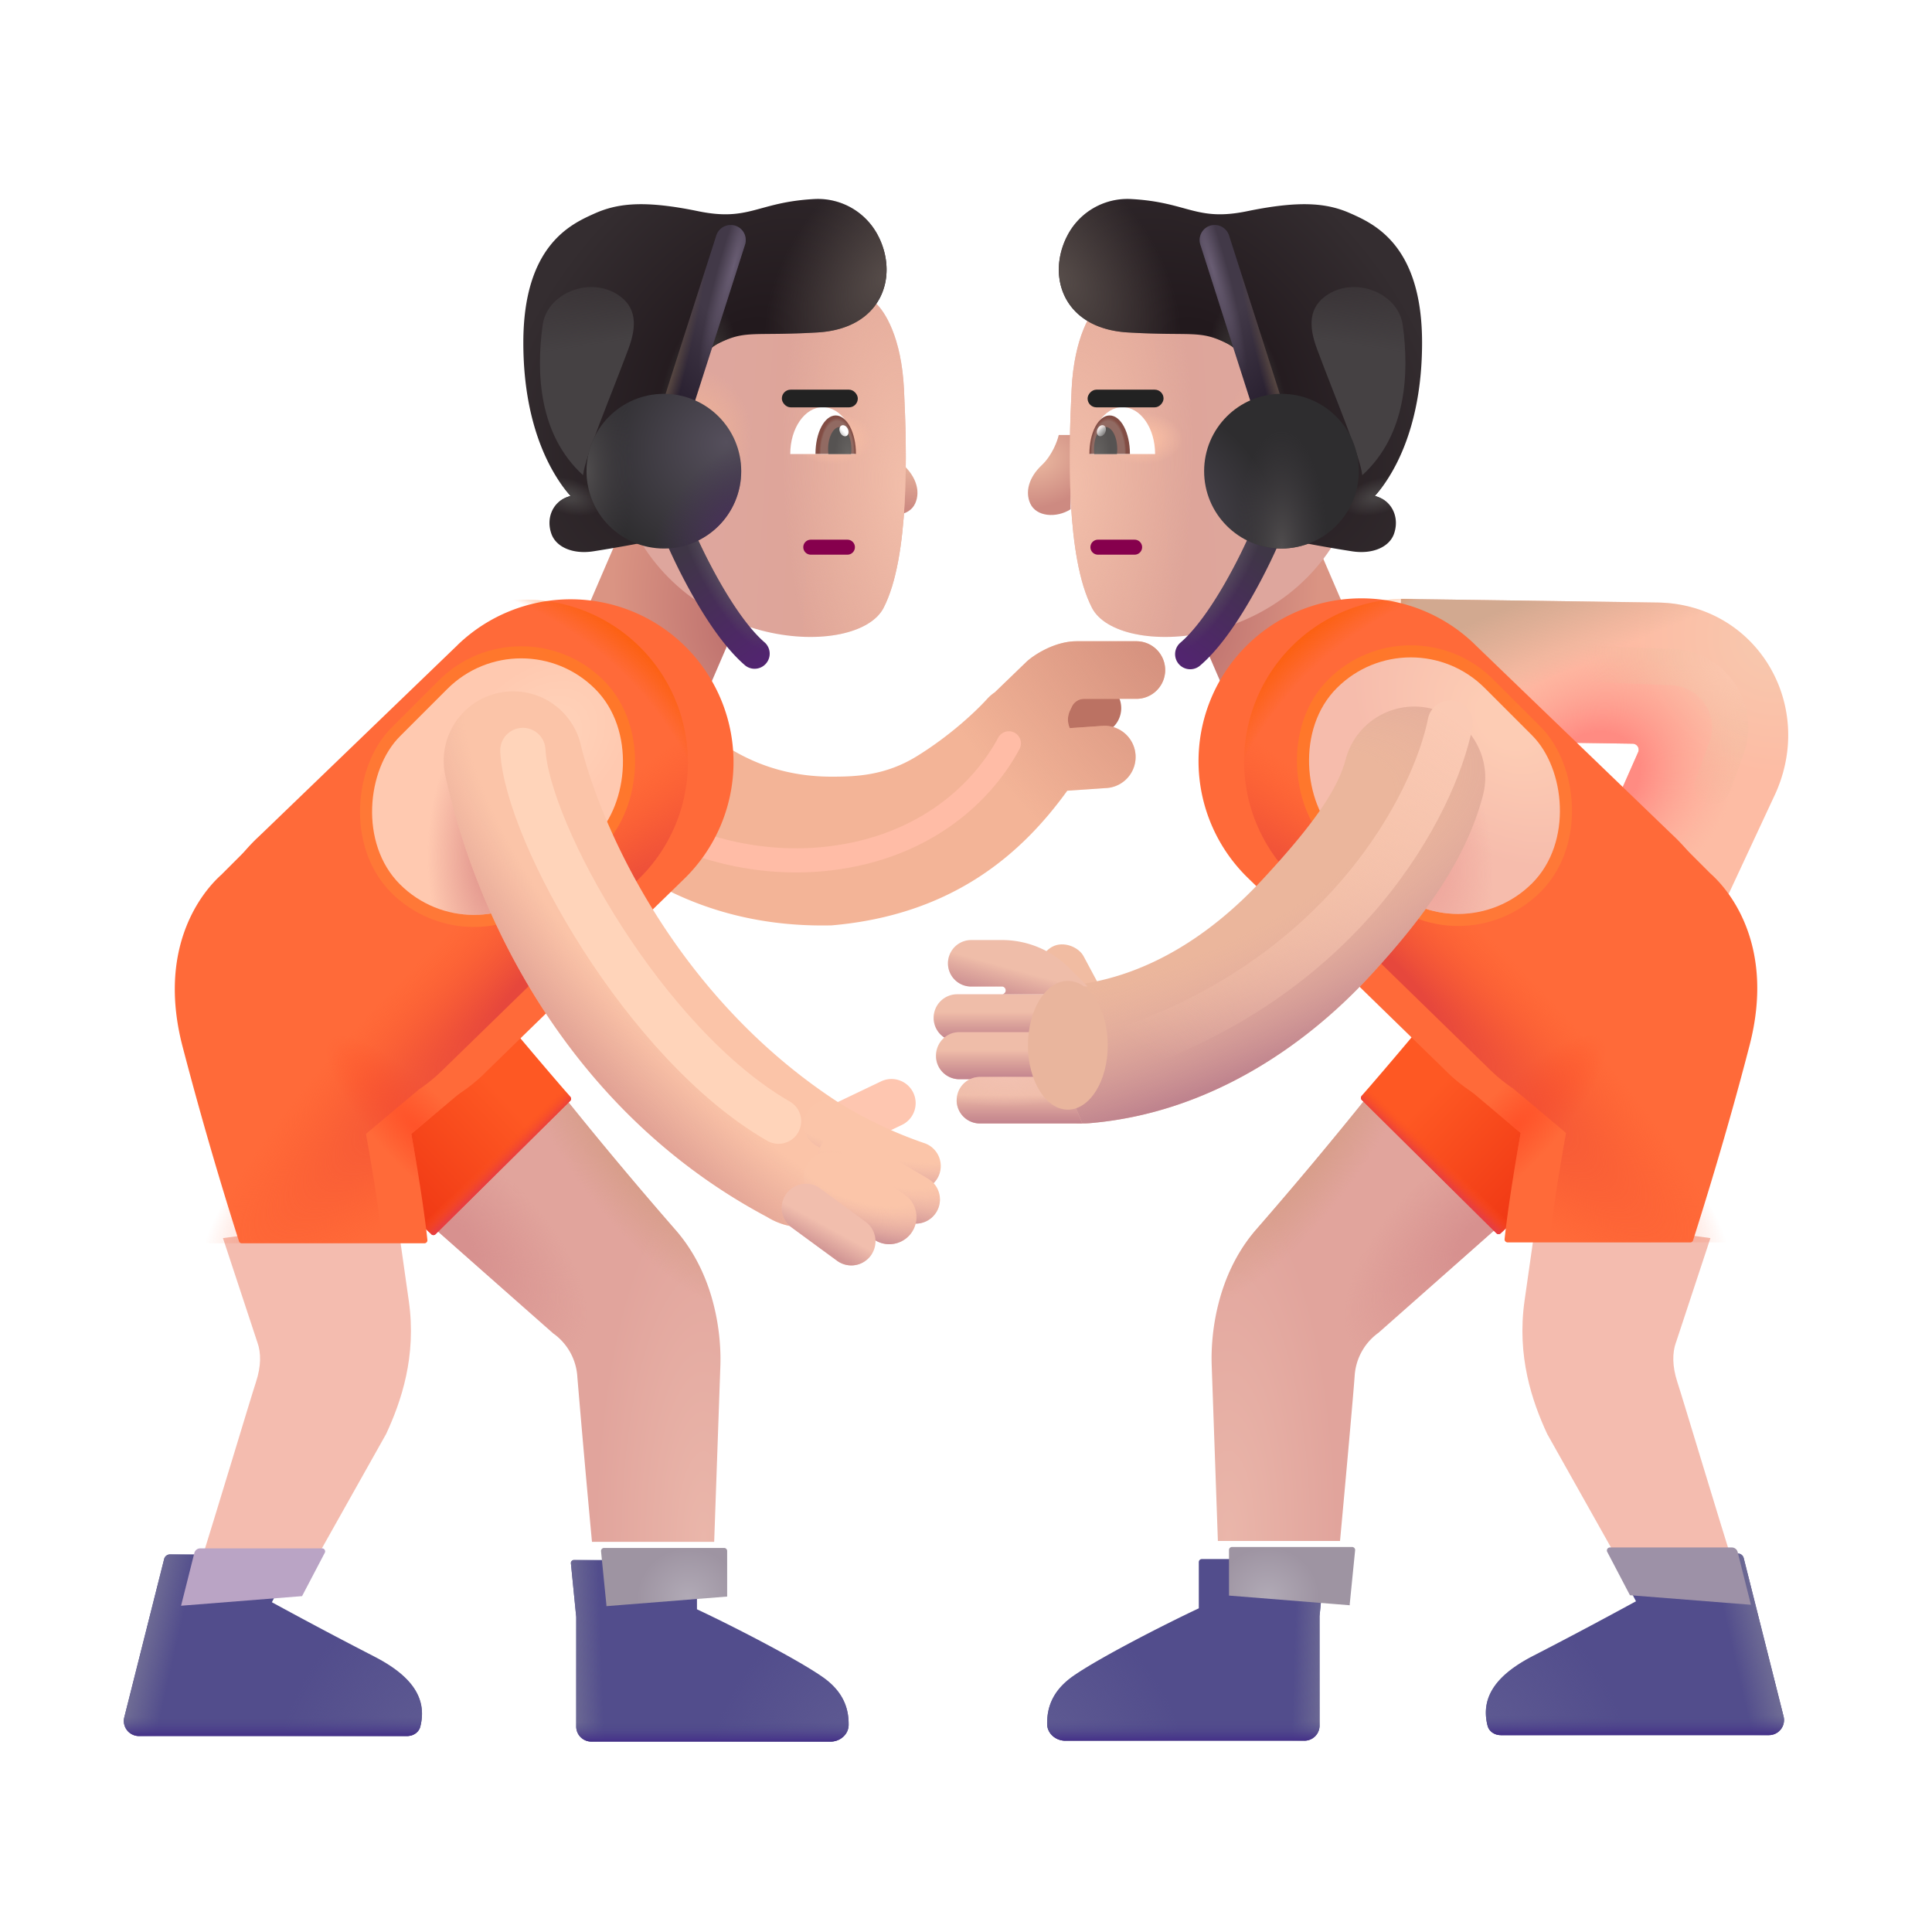 <svg xmlns="http://www.w3.org/2000/svg" width="1em" height="1em" viewBox="0 0 32 32"><g fill="none"><path fill="url(#IconifyId195ad048a32870fdf152376)" d="M19.316 9.209h2.371v3.351h-2.371z" transform="rotate(-23.31 19.316 9.209)"/><path fill="url(#IconifyId195ad048a32870fdf152377)" d="M0 0h2.371v3.351H0z" transform="scale(-1 1) rotate(-23.31 15.98 35.35)"/><path fill="#BB7263" d="m16.47 11.597l-.59.57l.297 1.114l1.425-.505l-.08-.117a.316.316 0 0 1-.023-.31l.03-.064a.205.205 0 0 1 .185-.119h.42a.437.437 0 1 0 0-.874h-.907c-.333 0-.643.203-.756.305Z"/><g filter="url(#IconifyId195ad048a32870fdf152499)"><path fill="#F3B497" d="m16.074 11.77l.536-.517c.123-.11.461-.332.824-.332h.988a.477.477 0 1 1 0 .954h-.866a.224.224 0 0 0-.202.128l-.033.07a.344.344 0 0 0-.002.287l.557-.038a.516.516 0 0 1 .07 1.029l-.669.046c-.739 1.026-1.884 2.056-3.902 2.23c-2.386.056-3.712-1.183-4.258-1.692a10.17 10.17 0 0 0-.108-.1l-.103-.092a1.15 1.15 0 0 1 1.47-1.769c.023.02.077-.013.133-.046c.064-.038.132-.078.163-.05c.054.047.11.099.17.154c.497.454 1.236 1.132 2.533 1.132c.391 0 .884-.014 1.408-.337c.51-.314.937-.699 1.167-.95a.666.666 0 0 1 .124-.108Z"/><path fill="url(#IconifyId195ad048a32870fdf152378)" d="m16.074 11.77l.536-.517c.123-.11.461-.332.824-.332h.988a.477.477 0 1 1 0 .954h-.866a.224.224 0 0 0-.202.128l-.033.07a.344.344 0 0 0-.002.287l.557-.038a.516.516 0 0 1 .07 1.029l-.669.046c-.739 1.026-1.884 2.056-3.902 2.23c-2.386.056-3.712-1.183-4.258-1.692a10.17 10.17 0 0 0-.108-.1l-.103-.092a1.15 1.15 0 0 1 1.47-1.769c.023.02.077-.013.133-.046c.064-.038.132-.078.163-.05c.054.047.11.099.17.154c.497.454 1.236 1.132 2.533 1.132c.391 0 .884-.014 1.408-.337c.51-.314.937-.699 1.167-.95a.666.666 0 0 1 .124-.108Z"/></g><g filter="url(#IconifyId195ad048a32870fdf152500)"><path stroke="#FFBCA6" stroke-linecap="round" stroke-width=".4" d="M10.804 13.624c.38.25 1.469.722 2.781.61c1.64-.141 2.656-1.047 3.125-1.922"/></g><path fill="url(#IconifyId195ad048a32870fdf152379)" d="M9.172 22.093L7.133 20.29L9.29 18.1a68.14 68.14 0 0 0 1.903 2.277c.67.77.758 1.77.738 2.262l-.102 2.899H9.805a295.31 295.31 0 0 1-.242-2.727a.954.954 0 0 0-.39-.719Z"/><path fill="url(#IconifyId195ad048a32870fdf152380)" d="M9.172 22.093L7.133 20.29L9.29 18.1a68.14 68.14 0 0 0 1.903 2.277c.67.77.758 1.77.738 2.262l-.102 2.899H9.805a295.31 295.31 0 0 1-.242-2.727a.954.954 0 0 0-.39-.719Z"/><path fill="url(#IconifyId195ad048a32870fdf152381)" d="M9.172 22.093L7.133 20.29L9.29 18.1a68.14 68.14 0 0 0 1.903 2.277c.67.77.758 1.77.738 2.262l-.102 2.899H9.805a295.31 295.31 0 0 1-.242-2.727a.954.954 0 0 0-.39-.719Z"/><path fill="url(#IconifyId195ad048a32870fdf152458)" d="m7.145 20.443l-1.082-1.006l-1.149-1.023l3.133-1.907a77.83 77.83 0 0 0 1.4 1.66a.05.05 0 0 1-.003.068l-2.23 2.207a.05.05 0 0 1-.07.001Z"/><path fill="url(#IconifyId195ad048a32870fdf152459)" d="m7.145 20.443l-1.082-1.006l-1.149-1.023l3.133-1.907a77.83 77.83 0 0 0 1.4 1.66a.05.05 0 0 1-.003.068l-2.23 2.207a.05.05 0 0 1-.07.001Z"/><path fill="url(#IconifyId195ad048a32870fdf152460)" d="m7.145 20.443l-1.082-1.006l-1.149-1.023l3.133-1.907a77.83 77.83 0 0 0 1.4 1.66a.05.05 0 0 1-.003.068l-2.23 2.207a.05.05 0 0 1-.07.001Z"/><g filter="url(#IconifyId195ad048a32870fdf152501)"><path fill="#F4BCAF" d="m3.913 22.234l-.57-1.727l2.875-.39l.203 1.43c.131.918-.125 1.663-.375 2.203l-1.219 2.17H2.96c.245-.77.844-2.77.93-3.03c.086-.263.086-.481.023-.657Z"/></g><g filter="url(#IconifyId195ad048a32870fdf152502)"><path fill="#FF6A39" d="M6.826 10.686a2.696 2.696 0 0 1 3.753 3.874l-3.262 3.177a2.71 2.71 0 1 1-3.77-3.891l3.28-3.16Z"/></g><g filter="url(#IconifyId195ad048a32870fdf152503)"><path fill="#FF6A39" d="m2.928 14.476l.664-.664l3.68 3.953l-1.21 1.016s.192 1.043.267 1.758a.05.05 0 0 1-.05.054H3.255a.05.05 0 0 1-.047-.034a63.198 63.198 0 0 1-.938-3.24c-.409-1.591.287-2.517.66-2.843Z"/><path fill="url(#IconifyId195ad048a32870fdf152382)" d="m2.928 14.476l.664-.664l3.68 3.953l-1.21 1.016s.192 1.043.267 1.758a.05.05 0 0 1-.05.054H3.255a.05.05 0 0 1-.047-.034a63.198 63.198 0 0 1-.938-3.24c-.409-1.591.287-2.517.66-2.843Z"/></g><path fill="url(#IconifyId195ad048a32870fdf152383)" d="M10.647 10.766a2.697 2.697 0 0 0-3.821-.08l-3.234 3.126l-.045.034a2.79 2.79 0 0 0-.188.2l-.43.43c-.373.326-1.069 1.252-.66 2.844c.372 1.447.778 2.733.938 3.239a.048.048 0 0 0 .047.034h3.025a.05.05 0 0 0 .05-.054c-.074-.715-.268-1.758-.268-1.758l.876-.735c.133-.09.26-.192.38-.309l3.261-3.177a2.696 2.696 0 0 0 .069-3.794Z"/><path fill="url(#IconifyId195ad048a32870fdf152384)" d="M10.647 10.766a2.697 2.697 0 0 0-3.821-.08l-3.234 3.126l-.045.034a2.79 2.79 0 0 0-.188.2l-.43.43c-.373.326-1.069 1.252-.66 2.844c.372 1.447.778 2.733.938 3.239a.048.048 0 0 0 .047.034h3.025a.05.05 0 0 0 .05-.054c-.074-.715-.268-1.758-.268-1.758l.876-.735c.133-.09.26-.192.38-.309l3.261-3.177a2.696 2.696 0 0 0 .069-3.794Z"/><g filter="url(#IconifyId195ad048a32870fdf152504)"><path fill="#524D8C" d="m2.919 25.622l-.66 2.621a.25.25 0 0 0 .242.311h4.441c.102 0 .196-.06.22-.159c.127-.503-.196-.865-.763-1.157a86.273 86.273 0 0 1-1.696-.9l.376-.718a.05.05 0 0 0-.044-.074h-2.02a.1.1 0 0 0-.096.076Z"/><path fill="url(#IconifyId195ad048a32870fdf152461)" d="m2.919 25.622l-.66 2.621a.25.25 0 0 0 .242.311h4.441c.102 0 .196-.06.22-.159c.127-.503-.196-.865-.763-1.157a86.273 86.273 0 0 1-1.696-.9l.376-.718a.05.05 0 0 0-.044-.074h-2.02a.1.1 0 0 0-.096.076Z"/><path fill="url(#IconifyId195ad048a32870fdf152385)" d="m2.919 25.622l-.66 2.621a.25.25 0 0 0 .242.311h4.441c.102 0 .196-.06.22-.159c.127-.503-.196-.865-.763-1.157a86.273 86.273 0 0 1-1.696-.9l.376-.718a.05.05 0 0 0-.044-.074h-2.02a.1.1 0 0 0-.096.076Z"/><path fill="url(#IconifyId195ad048a32870fdf152462)" d="m2.919 25.622l-.66 2.621a.25.25 0 0 0 .242.311h4.441c.102 0 .196-.06.22-.159c.127-.503-.196-.865-.763-1.157a86.273 86.273 0 0 1-1.696-.9l.376-.718a.05.05 0 0 0-.044-.074h-2.02a.1.1 0 0 0-.096.076Z"/></g><g filter="url(#IconifyId195ad048a32870fdf152505)"><path fill="#BAA4C5" d="m4.703 26.337l.376-.717a.05.05 0 0 0-.044-.074h-2.02a.1.1 0 0 0-.096.076l-.22.874l2.004-.159Z"/></g><g filter="url(#IconifyId195ad048a32870fdf152506)"><path fill="#524D8C" d="m9.844 26.483l-.088-.89a.05.05 0 0 1 .05-.054h1.988a.05.05 0 0 1 .05.05v.766c.559.262 1.627.807 2.074 1.117c.378.261.441.563.438.801c-.003.156-.143.273-.298.273h-3.964a.25.25 0 0 1-.25-.25v-1.813Z"/><path fill="url(#IconifyId195ad048a32870fdf152463)" d="m9.844 26.483l-.088-.89a.05.05 0 0 1 .05-.054h1.988a.05.05 0 0 1 .05.05v.766c.559.262 1.627.807 2.074 1.117c.378.261.441.563.438.801c-.003.156-.143.273-.298.273h-3.964a.25.25 0 0 1-.25-.25v-1.813Z"/><path fill="url(#IconifyId195ad048a32870fdf152386)" d="m9.844 26.483l-.088-.89a.05.05 0 0 1 .05-.054h1.988a.05.05 0 0 1 .05.05v.766c.559.262 1.627.807 2.074 1.117c.378.261.441.563.438.801c-.003.156-.143.273-.298.273h-3.964a.25.25 0 0 1-.25-.25v-1.813Z"/><path fill="url(#IconifyId195ad048a32870fdf152464)" d="m9.844 26.483l-.088-.89a.05.05 0 0 1 .05-.054h1.988a.05.05 0 0 1 .05.05v.766c.559.262 1.627.807 2.074 1.117c.378.261.441.563.438.801c-.003.156-.143.273-.298.273h-3.964a.25.25 0 0 1-.25-.25v-1.813Z"/></g><g filter="url(#IconifyId195ad048a32870fdf152507)"><path fill="url(#IconifyId195ad048a32870fdf152387)" d="M11.844 26.344v-.755a.05.05 0 0 0-.05-.05H9.805a.05.05 0 0 0-.05.054l.089.89v.02l2-.159Z"/></g><g filter="url(#IconifyId195ad048a32870fdf152508)"><rect width="3.464" height="4.574" x="8.633" y="10.187" stroke="url(#IconifyId195ad048a32870fdf152465)" stroke-width=".4" rx="1.732" transform="rotate(45 8.633 10.187)"/></g><rect width="3.464" height="4.574" x="8.633" y="10.187" fill="url(#IconifyId195ad048a32870fdf152388)" rx="1.732" transform="rotate(45 8.633 10.187)"/><rect width="3.464" height="4.574" x="8.633" y="10.187" fill="url(#IconifyId195ad048a32870fdf152389)" rx="1.732" transform="rotate(45 8.633 10.187)"/><g filter="url(#IconifyId195ad048a32870fdf152509)"><path fill="#FEC6B0" fill-rule="evenodd" d="M15.127 18.249a.4.4 0 0 1-.188.533l-.996.477a.4.4 0 1 1-.346-.722l.996-.476a.4.4 0 0 1 .534.188Z" clip-rule="evenodd"/></g><path fill="#FBC4A8" fill-rule="evenodd" d="M8.23 11.483a1.15 1.15 0 0 1 1.388.847c.33 1.361 1.57 4.162 4.242 5.912c.539.335.765 1.005.43 1.544a1.15 1.15 0 0 1-1.585.37c-3.29-1.75-4.814-4.977-5.323-7.284a1.15 1.15 0 0 1 .847-1.389Z" clip-rule="evenodd"/><path fill="url(#IconifyId195ad048a32870fdf152390)" fill-rule="evenodd" d="M8.23 11.483a1.15 1.15 0 0 1 1.388.847c.33 1.361 1.57 4.162 4.242 5.912c.539.335.765 1.005.43 1.544a1.15 1.15 0 0 1-1.585.37c-3.29-1.75-4.814-4.977-5.323-7.284a1.15 1.15 0 0 1 .847-1.389Z" clip-rule="evenodd"/><path fill="#FBC5A9" fill-rule="evenodd" d="M13.373 18.417a.4.4 0 0 1 .55-.135c.404.245.859.47 1.375.648a.4.4 0 1 1-.26.756a7.874 7.874 0 0 1-1.53-.72a.4.4 0 0 1-.135-.549Z" clip-rule="evenodd"/><path fill="url(#IconifyId195ad048a32870fdf152391)" fill-rule="evenodd" d="M13.373 18.417a.4.4 0 0 1 .55-.135c.404.245.859.47 1.375.648a.4.4 0 1 1-.26.756a7.874 7.874 0 0 1-1.53-.72a.4.4 0 0 1-.135-.549Z" clip-rule="evenodd"/><path fill="#FBC5A9" fill-rule="evenodd" d="M13.609 18.949a.4.4 0 0 1 .547-.142l1.215.715a.4.4 0 1 1-.405.69l-1.215-.715a.4.4 0 0 1-.142-.548Z" clip-rule="evenodd"/><path fill="url(#IconifyId195ad048a32870fdf152392)" fill-rule="evenodd" d="M13.609 18.949a.4.4 0 0 1 .547-.142l1.215.715a.4.4 0 1 1-.405.69l-1.215-.715a.4.4 0 0 1-.142-.548Z" clip-rule="evenodd"/><path fill="#FBC5A9" fill-rule="evenodd" d="M13.393 19.256a.45.45 0 0 1 .624-.122l.973.657a.45.45 0 0 1-.503.746l-.973-.656a.45.45 0 0 1-.121-.625Z" clip-rule="evenodd"/><path fill="url(#IconifyId195ad048a32870fdf152393)" fill-rule="evenodd" d="M13.393 19.256a.45.45 0 0 1 .624-.122l.973.657a.45.45 0 0 1-.503.746l-.973-.656a.45.45 0 0 1-.121-.625Z" clip-rule="evenodd"/><path fill="#F1BEAD" fill-rule="evenodd" d="M13.025 19.771a.4.4 0 0 1 .56-.086l.746.547a.4.4 0 1 1-.473.645l-.746-.547a.4.4 0 0 1-.087-.559Z" clip-rule="evenodd"/><path fill="url(#IconifyId195ad048a32870fdf152466)" fill-rule="evenodd" d="M13.025 19.771a.4.4 0 0 1 .56-.086l.746.547a.4.4 0 1 1-.473.645l-.746-.547a.4.4 0 0 1-.087-.559Z" clip-rule="evenodd"/><path fill="url(#IconifyId195ad048a32870fdf152394)" fill-rule="evenodd" d="M27.133 12.458a.1.1 0 0 0-.09-.14l-3.873-.058l.035-2.34l4.25.06c1.653.025 2.653 1.726 1.919 3.234l-1.186 2.545l-2.062-1.02l1.007-2.281Z" clip-rule="evenodd"/><path fill="url(#IconifyId195ad048a32870fdf152395)" fill-rule="evenodd" d="M27.133 12.458a.1.1 0 0 0-.09-.14l-3.873-.058l.035-2.34l4.25.06c1.653.025 2.653 1.726 1.919 3.234l-1.186 2.545l-2.062-1.02l1.007-2.281Z" clip-rule="evenodd"/><path fill="url(#IconifyId195ad048a32870fdf152467)" fill-rule="evenodd" d="M27.133 12.458a.1.1 0 0 0-.09-.14l-3.873-.058l.035-2.34l4.25.06c1.653.025 2.653 1.726 1.919 3.234l-1.186 2.545l-2.062-1.02l1.007-2.281Z" clip-rule="evenodd"/><rect width=".764" height="1.4" x="17.093" y="15.861" fill="#F1BCA2" rx=".382" transform="rotate(-28.166 17.093 15.861)"/><path fill="url(#IconifyId195ad048a32870fdf152396)" d="m22.828 22.078l2.039-1.805l-2.156-2.188a68.991 68.991 0 0 1-1.903 2.278c-.67.77-.758 1.77-.738 2.262l.102 2.898h2.023c.068-.734.211-2.308.242-2.727a.954.954 0 0 1 .39-.718Z"/><path fill="url(#IconifyId195ad048a32870fdf152397)" d="m22.828 22.078l2.039-1.805l-2.156-2.188a68.991 68.991 0 0 1-1.903 2.278c-.67.77-.758 1.77-.738 2.262l.102 2.898h2.023c.068-.734.211-2.308.242-2.727a.954.954 0 0 1 .39-.718Z"/><path fill="url(#IconifyId195ad048a32870fdf152398)" d="m22.828 22.078l2.039-1.805l-2.156-2.188a68.991 68.991 0 0 1-1.903 2.278c-.67.77-.758 1.77-.738 2.262l.102 2.898h2.023c.068-.734.211-2.308.242-2.727a.954.954 0 0 1 .39-.718Z"/><path fill="url(#IconifyId195ad048a32870fdf152468)" d="m24.855 20.428l1.082-1.007l1.149-1.023l-3.133-1.906a77.97 77.97 0 0 1-1.4 1.66a.05.05 0 0 0 .003.068l2.23 2.207a.05.05 0 0 0 .07 0Z"/><path fill="url(#IconifyId195ad048a32870fdf152469)" d="m24.855 20.428l1.082-1.007l1.149-1.023l-3.133-1.906a77.97 77.97 0 0 1-1.4 1.66a.05.05 0 0 0 .003.068l2.23 2.207a.05.05 0 0 0 .07 0Z"/><path fill="url(#IconifyId195ad048a32870fdf152470)" d="m24.855 20.428l1.082-1.007l1.149-1.023l-3.133-1.906a77.97 77.97 0 0 1-1.4 1.66a.05.05 0 0 0 .003.068l2.23 2.207a.05.05 0 0 0 .07 0Z"/><g filter="url(#IconifyId195ad048a32870fdf152510)"><path fill="#F4BCAF" d="m28.11 22.234l.57-1.727l-2.876-.39c-.013.093-.071.51-.203 1.43c-.13.918.125 1.663.375 2.203l1.22 2.171h1.866c-.245-.77-.844-2.77-.93-3.03c-.085-.263-.085-.481-.023-.657Z"/></g><g filter="url(#IconifyId195ad048a32870fdf152511)"><path fill="#FF6A39" d="M25.174 10.67a2.696 2.696 0 0 0-3.752 3.874l3.261 3.178a2.71 2.71 0 1 0 3.77-3.892l-3.28-3.16Z"/></g><g filter="url(#IconifyId195ad048a32870fdf152512)"><path fill="#FF6A39" d="m29.072 14.46l-.664-.664l-3.68 3.954l1.21 1.015s-.192 1.043-.267 1.758a.05.05 0 0 0 .05.055h3.025a.05.05 0 0 0 .047-.035c.16-.505.565-1.792.938-3.239c.409-1.592-.287-2.518-.66-2.844Z"/><path fill="url(#IconifyId195ad048a32870fdf152399)" d="m29.072 14.46l-.664-.664l-3.68 3.954l1.21 1.015s-.192 1.043-.267 1.758a.05.05 0 0 0 .05.055h3.025a.05.05 0 0 0 .047-.035c.16-.505.565-1.792.938-3.239c.409-1.592-.287-2.518-.66-2.844Z"/></g><path fill="url(#IconifyId195ad048a32870fdf152400)" d="M21.353 10.75a2.697 2.697 0 0 1 3.821-.08l3.234 3.127l.045.033c.067.064.13.131.188.2l.43.43c.373.326 1.069 1.252.66 2.844a62.46 62.46 0 0 1-.938 3.24a.047.047 0 0 1-.02.026a.052.052 0 0 1-.027.008h-3.025a.05.05 0 0 1-.05-.055c.075-.715.268-1.758.268-1.758l-.876-.735a2.713 2.713 0 0 1-.38-.308l-3.261-3.178a2.696 2.696 0 0 1-.069-3.794Z"/><path fill="url(#IconifyId195ad048a32870fdf152401)" d="M21.353 10.75a2.697 2.697 0 0 1 3.821-.08l3.234 3.127l.045.033c.067.064.13.131.188.2l.43.43c.373.326 1.069 1.252.66 2.844a62.46 62.46 0 0 1-.938 3.24a.047.047 0 0 1-.02.026a.052.052 0 0 1-.027.008h-3.025a.05.05 0 0 1-.05-.055c.075-.715.268-1.758.268-1.758l-.876-.735a2.713 2.713 0 0 1-.38-.308l-3.261-3.178a2.696 2.696 0 0 1-.069-3.794Z"/><g filter="url(#IconifyId195ad048a32870fdf152513)"><path fill="#524D8C" d="m29.081 25.606l.66 2.621a.25.25 0 0 1-.242.312h-4.441c-.102 0-.196-.06-.22-.16c-.127-.503.196-.865.763-1.156a86.753 86.753 0 0 0 1.696-.901l-.376-.718a.05.05 0 0 1 .044-.073h2.02a.1.1 0 0 1 .096.075Z"/><path fill="url(#IconifyId195ad048a32870fdf152471)" d="m29.081 25.606l.66 2.621a.25.25 0 0 1-.242.312h-4.441c-.102 0-.196-.06-.22-.16c-.127-.503.196-.865.763-1.156a86.753 86.753 0 0 0 1.696-.901l-.376-.718a.05.05 0 0 1 .044-.073h2.02a.1.1 0 0 1 .096.075Z"/><path fill="url(#IconifyId195ad048a32870fdf152402)" d="m29.081 25.606l.66 2.621a.25.25 0 0 1-.242.312h-4.441c-.102 0-.196-.06-.22-.16c-.127-.503.196-.865.763-1.156a86.753 86.753 0 0 0 1.696-.901l-.376-.718a.05.05 0 0 1 .044-.073h2.02a.1.1 0 0 1 .096.075Z"/><path fill="url(#IconifyId195ad048a32870fdf152472)" d="m29.081 25.606l.66 2.621a.25.25 0 0 1-.242.312h-4.441c-.102 0-.196-.06-.22-.16c-.127-.503.196-.865.763-1.156a86.753 86.753 0 0 0 1.696-.901l-.376-.718a.05.05 0 0 1 .044-.073h2.02a.1.1 0 0 1 .096.075Z"/></g><g filter="url(#IconifyId195ad048a32870fdf152514)"><path fill="#9D91A7" d="m27.297 26.322l-.376-.718a.05.05 0 0 1 .044-.073h2.02a.1.1 0 0 1 .096.075l.22.874l-2.004-.158Z"/></g><g filter="url(#IconifyId195ad048a32870fdf152515)"><path fill="#524D8C" d="m22.156 26.468l.088-.89a.05.05 0 0 0-.05-.055h-1.988a.05.05 0 0 0-.05.05v.766c-.559.262-1.627.807-2.074 1.117c-.378.262-.441.564-.438.802c.003.155.143.273.298.273h3.964a.25.25 0 0 0 .25-.25v-1.813Z"/><path fill="url(#IconifyId195ad048a32870fdf152473)" d="m22.156 26.468l.088-.89a.05.05 0 0 0-.05-.055h-1.988a.05.05 0 0 0-.05.05v.766c-.559.262-1.627.807-2.074 1.117c-.378.262-.441.564-.438.802c.003.155.143.273.298.273h3.964a.25.25 0 0 0 .25-.25v-1.813Z"/><path fill="url(#IconifyId195ad048a32870fdf152403)" d="m22.156 26.468l.088-.89a.05.05 0 0 0-.05-.055h-1.988a.05.05 0 0 0-.05.05v.766c-.559.262-1.627.807-2.074 1.117c-.378.262-.441.564-.438.802c.003.155.143.273.298.273h3.964a.25.25 0 0 0 .25-.25v-1.813Z"/><path fill="url(#IconifyId195ad048a32870fdf152474)" d="m22.156 26.468l.088-.89a.05.05 0 0 0-.05-.055h-1.988a.05.05 0 0 0-.05.05v.766c-.559.262-1.627.807-2.074 1.117c-.378.262-.441.564-.438.802c.003.155.143.273.298.273h3.964a.25.25 0 0 0 .25-.25v-1.813Z"/></g><g filter="url(#IconifyId195ad048a32870fdf152516)"><path fill="url(#IconifyId195ad048a32870fdf152404)" d="M20.156 26.328v-.755a.05.05 0 0 1 .05-.05h1.989a.05.05 0 0 1 .05.055l-.089.89v.02l-2-.16Z"/></g><g filter="url(#IconifyId195ad048a32870fdf152517)"><rect width="3.464" height="4.574" stroke="url(#IconifyId195ad048a32870fdf152475)" stroke-width=".4" rx="1.732" transform="scale(-1 1) rotate(45 -23.961 -23.121)"/></g><rect width="3.464" height="4.574" fill="url(#IconifyId195ad048a32870fdf152405)" rx="1.732" transform="scale(-1 1) rotate(45 -23.961 -23.121)"/><rect width="3.464" height="4.574" fill="url(#IconifyId195ad048a32870fdf152406)" rx="1.732" transform="scale(-1 1) rotate(45 -23.961 -23.121)"/><path fill="#EBB69C" fill-rule="evenodd" d="M23.727 11.743c.627.168 1 .812.833 1.438c-.25.938-.826 1.86-1.893 3.009c-1.075 1.157-2.67 2.248-4.615 2.413a1.175 1.175 0 0 1-1.27-1.071c-.055-.647.363-1.162 1.01-1.217c1.206-.141 2.261-.825 3.112-1.74c.859-.925 1.253-1.502 1.385-1.999c.167-.627.811-1 1.438-.833Z" clip-rule="evenodd"/><path fill="url(#IconifyId195ad048a32870fdf152407)" fill-rule="evenodd" d="M23.727 11.743c.627.168 1 .812.833 1.438c-.25.938-.826 1.86-1.893 3.009c-1.075 1.157-2.67 2.248-4.615 2.413a1.175 1.175 0 0 1-1.27-1.071c-.055-.647.363-1.162 1.01-1.217c1.206-.141 2.261-.825 3.112-1.74c.859-.925 1.253-1.502 1.385-1.999c.167-.627.811-1 1.438-.833Z" clip-rule="evenodd"/><path fill="#EFBDA9" d="M15.464 16.858a.39.39 0 0 1 .39-.39h2.032v.78h-2.032a.39.39 0 0 1-.39-.39Z"/><path fill="url(#IconifyId195ad048a32870fdf152476)" d="M15.464 16.858a.39.39 0 0 1 .39-.39h2.032v.78h-2.032a.39.39 0 0 1-.39-.39Z"/><path fill="#EFBDA9" d="M15.503 17.485c0-.215.172-.39.384-.39h1.999v.78h-2a.387.387 0 0 1-.383-.39Z"/><path fill="url(#IconifyId195ad048a32870fdf152477)" d="M15.503 17.485c0-.215.172-.39.384-.39h1.999v.78h-2a.387.387 0 0 1-.383-.39Z"/><path fill="#EFBDA9" d="M15.846 18.223c0-.213.173-.385.386-.385h1.385l.308.77H16.23a.385.385 0 0 1-.385-.385Z"/><path fill="url(#IconifyId195ad048a32870fdf152478)" d="M15.846 18.223c0-.213.173-.385.386-.385h1.385l.308.77H16.23a.385.385 0 0 1-.385-.385Z"/><path fill="url(#IconifyId195ad048a32870fdf152408)" d="M15.846 18.223c0-.213.173-.385.386-.385h1.385l.308.77H16.23a.385.385 0 0 1-.385-.385Z"/><path fill="#EFBDA9" d="M16.086 15.57a.384.384 0 1 0 0 .77h.518a.065.065 0 0 1 0 .128h1.158v-.129h.254l-.31-.309a1.568 1.568 0 0 0-1.108-.46h-.512Z"/><path fill="url(#IconifyId195ad048a32870fdf152479)" d="M16.086 15.57a.384.384 0 1 0 0 .77h.518a.065.065 0 0 1 0 .128h1.158v-.129h.254l-.31-.309a1.568 1.568 0 0 0-1.108-.46h-.512Z"/><g filter="url(#IconifyId195ad048a32870fdf152518)"><path stroke="#FFD4BA" stroke-linecap="round" stroke-width=".75" d="M8.66 12.43c.073 1.374 2.032 4.874 4.235 6.14"/></g><g filter="url(#IconifyId195ad048a32870fdf152519)"><path stroke="url(#IconifyId195ad048a32870fdf152480)" stroke-linecap="round" stroke-width=".75" d="M24.02 11.976c-.26 1.313-1.738 4.244-5.563 5.469"/></g><g filter="url(#IconifyId195ad048a32870fdf152520)"><path fill="url(#IconifyId195ad048a32870fdf152409)" d="M26.406 10.698a.3.3 0 1 0-.024.6l.024-.6Zm1.29.353l.013-.3l-.012.3Zm.899 1.342l.282.103l-.282-.103Zm-.514.532a.3.3 0 0 0 .563.207l-.563-.207Zm-1.7-1.628l1.303.053l.025-.6l-1.303-.052l-.024.6Zm1.932.993l-.232.636l.563.206l.233-.636l-.564-.206Zm-.629-.94a.7.7 0 0 1 .63.94l.563.207a1.3 1.3 0 0 0-1.168-1.746l-.025.6Z"/></g><path fill="url(#IconifyId195ad048a32870fdf152410)" d="m11.678 8.25l-.218-1.575a.795.795 0 0 0 .218 1.575Z"/><path fill="url(#IconifyId195ad048a32870fdf152411)" d="m11.678 8.25l-.218-1.575a.795.795 0 0 0 .218 1.575Z"/><path fill="url(#IconifyId195ad048a32870fdf152481)" d="m11.678 8.25l-.218-1.575a.795.795 0 0 0 .218 1.575Z"/><path fill="url(#IconifyId195ad048a32870fdf152412)" d="m11.674 8.254l-.218-1.576a.796.796 0 0 0 .218 1.576Z"/><path fill="url(#IconifyId195ad048a32870fdf152413)" d="m11.674 8.254l-.218-1.576a.796.796 0 0 0 .218 1.576Z"/><path fill="url(#IconifyId195ad048a32870fdf152482)" d="m11.674 8.254l-.218-1.576a.796.796 0 0 0 .218 1.576Z"/><g filter="url(#IconifyId195ad048a32870fdf152521)"><ellipse cx="17.687" cy="17.313" fill="#E9B59D" rx=".661" ry="1.066"/></g><path fill="url(#IconifyId195ad048a32870fdf152414)" d="m11.678 8.24l-.218-1.574a.795.795 0 0 0 .218 1.574Z"/><path fill="url(#IconifyId195ad048a32870fdf152415)" d="m11.678 8.24l-.218-1.574a.795.795 0 0 0 .218 1.574Z"/><path fill="url(#IconifyId195ad048a32870fdf152483)" d="m11.678 8.24l-.218-1.574a.795.795 0 0 0 .218 1.574Z"/><path fill="url(#IconifyId195ad048a32870fdf152416)" d="M14.967 7.705c-.17-.16-.259-.4-.282-.5h-.196v1.23c.235.15.57.126.67-.098c.086-.192.022-.431-.192-.632Z"/><g filter="url(#IconifyId195ad048a32870fdf152522)"><path fill="url(#IconifyId195ad048a32870fdf152484)" d="M14.723 6.651c-.042-.876-.326-1.298-.46-1.421h-4.08l-.068 3.458c.947 2.32 3.839 2.42 4.27 1.58c.432-.839.387-2.603.338-3.617Z"/><path fill="url(#IconifyId195ad048a32870fdf152417)" d="M14.723 6.651c-.042-.876-.326-1.298-.46-1.421h-4.08l-.068 3.458c.947 2.32 3.839 2.42 4.27 1.58c.432-.839.387-2.603.338-3.617Z"/><path fill="url(#IconifyId195ad048a32870fdf152418)" d="M14.723 6.651c-.042-.876-.326-1.298-.46-1.421h-4.08l-.068 3.458c.947 2.32 3.839 2.42 4.27 1.58c.432-.839.387-2.603.338-3.617Z"/><path fill="url(#IconifyId195ad048a32870fdf152419)" d="M14.723 6.651c-.042-.876-.326-1.298-.46-1.421h-4.08l-.068 3.458c.947 2.32 3.839 2.42 4.27 1.58c.432-.839.387-2.603.338-3.617Z"/></g><g filter="url(#IconifyId195ad048a32870fdf152523)"><path fill="url(#IconifyId195ad048a32870fdf152420)" d="M14.557 4.08a1.121 1.121 0 0 0-1.076-.633c-.94.052-1.068.376-1.918.201c-.898-.185-1.34-.132-1.725.043l-.007.003c-.38.172-1.163.528-1.163 2.132c0 1.477.527 2.258.782 2.537l-.05.018c-.253.091-.358.36-.266.614c.078.215.351.34.696.286c.393-.062.682-.116.91-.161a.272.272 0 0 0 .217-.267V7.637c0-.513.362-.819.521-.91c.017-.53.18-.773.444-.901c.439-.212.575-.107 1.623-.17c1.055-.065 1.337-.91 1.012-1.577Z"/><path fill="url(#IconifyId195ad048a32870fdf152421)" d="M14.557 4.08a1.121 1.121 0 0 0-1.076-.633c-.94.052-1.068.376-1.918.201c-.898-.185-1.34-.132-1.725.043l-.007.003c-.38.172-1.163.528-1.163 2.132c0 1.477.527 2.258.782 2.537l-.05.018c-.253.091-.358.36-.266.614c.078.215.351.34.696.286c.393-.062.682-.116.91-.161a.272.272 0 0 0 .217-.267V7.637c0-.513.362-.819.521-.91c.017-.53.18-.773.444-.901c.439-.212.575-.107 1.623-.17c1.055-.065 1.337-.91 1.012-1.577Z"/><path fill="url(#IconifyId195ad048a32870fdf152422)" d="M14.557 4.08a1.121 1.121 0 0 0-1.076-.633c-.94.052-1.068.376-1.918.201c-.898-.185-1.34-.132-1.725.043l-.007.003c-.38.172-1.163.528-1.163 2.132c0 1.477.527 2.258.782 2.537l-.05.018c-.253.091-.358.36-.266.614c.078.215.351.34.696.286c.393-.062.682-.116.91-.161a.272.272 0 0 0 .217-.267V7.637c0-.513.362-.819.521-.91c.017-.53.18-.773.444-.901c.439-.212.575-.107 1.623-.17c1.055-.065 1.337-.91 1.012-1.577Z"/><path fill="url(#IconifyId195ad048a32870fdf152423)" d="M14.557 4.08a1.121 1.121 0 0 0-1.076-.633c-.94.052-1.068.376-1.918.201c-.898-.185-1.34-.132-1.725.043l-.007.003c-.38.172-1.163.528-1.163 2.132c0 1.477.527 2.258.782 2.537l-.05.018c-.253.091-.358.36-.266.614c.078.215.351.34.696.286c.393-.062.682-.116.91-.161a.272.272 0 0 0 .217-.267V7.637c0-.513.362-.819.521-.91c.017-.53.18-.773.444-.901c.439-.212.575-.107 1.623-.17c1.055-.065 1.337-.91 1.012-1.577Z"/></g><path fill="url(#IconifyId195ad048a32870fdf152424)" d="m11.694 8.241l-.219-1.574a.795.795 0 0 0 .219 1.574Z"/><path fill="url(#IconifyId195ad048a32870fdf152425)" d="m11.694 8.241l-.219-1.574a.795.795 0 0 0 .219 1.574Z"/><path fill="url(#IconifyId195ad048a32870fdf152485)" d="m11.694 8.241l-.219-1.574a.795.795 0 0 0 .219 1.574Z"/><path fill="#fff" d="M14.17 7.52h-1.081c0-.429.242-.776.54-.776c.298 0 .54.347.54.775Z"/><path fill="url(#IconifyId195ad048a32870fdf152426)" d="M13.507 7.52v-.005c0-.35.15-.634.335-.634c.185 0 .335.284.335.634v.004h-.67Z"/><path fill="url(#IconifyId195ad048a32870fdf152427)" d="M13.721 7.52a.676.676 0 0 1-.005-.08c0-.203.087-.367.193-.367c.106 0 .192.164.192.367a.699.699 0 0 1-.005.08h-.375Z"/><ellipse fill="url(#IconifyId195ad048a32870fdf152486)" rx=".07" ry=".096" transform="scale(-1 1) rotate(24.61 -23.343 -28.476)"/><g filter="url(#IconifyId195ad048a32870fdf152524)"><path fill="url(#IconifyId195ad048a32870fdf152487)" d="M10.408 5.78c-.307.825-.717 1.78-.751 2.091c-.737-.675-.775-1.692-.671-2.476c.071-.543.773-.813 1.236-.521c.335.21.324.536.186.906Z"/></g><g filter="url(#IconifyId195ad048a32870fdf152525)"><rect width="1.258" height=".293" x="12.95" y="6.554" fill="#222" rx=".146"/></g><path fill="#86004D" d="M13.305 9.063c0-.069.056-.124.124-.124h.607a.124.124 0 0 1 0 .248h-.607a.124.124 0 0 1-.124-.124Z"/><path fill="url(#IconifyId195ad048a32870fdf152488)" fill-rule="evenodd" d="M12.178 3.738a.25.25 0 0 1 .162.314l-.95 2.969a.25.25 0 0 1-.476-.152l.95-2.969a.25.25 0 0 1 .314-.162Z" clip-rule="evenodd"/><path fill="url(#IconifyId195ad048a32870fdf152428)" fill-rule="evenodd" d="M12.178 3.738a.25.25 0 0 1 .162.314l-.95 2.969a.25.25 0 0 1-.476-.152l.95-2.969a.25.25 0 0 1 .314-.162Z" clip-rule="evenodd"/><path fill="url(#IconifyId195ad048a32870fdf152429)" fill-rule="evenodd" d="M12.178 3.738a.25.25 0 0 1 .162.314l-.95 2.969a.25.25 0 0 1-.476-.152l.95-2.969a.25.25 0 0 1 .314-.162Z" clip-rule="evenodd"/><path fill="url(#IconifyId195ad048a32870fdf152489)" fill-rule="evenodd" d="M11.102 8.495a.25.25 0 0 1 .325.137c.1.247.285.645.511 1.038c.23.399.488.767.732.975a.25.25 0 0 1-.324.38c-.312-.266-.606-.696-.841-1.105a9.537 9.537 0 0 1-.541-1.1a.25.25 0 0 1 .138-.325Z" clip-rule="evenodd"/><path fill="url(#IconifyId195ad048a32870fdf152430)" fill-rule="evenodd" d="M11.102 8.495a.25.25 0 0 1 .325.137c.1.247.285.645.511 1.038c.23.399.488.767.732.975a.25.25 0 0 1-.324.38c-.312-.266-.606-.696-.841-1.105a9.537 9.537 0 0 1-.541-1.1a.25.25 0 0 1 .138-.325Z" clip-rule="evenodd"/><circle cx="10.996" cy="7.804" r="1.281" fill="url(#IconifyId195ad048a32870fdf152431)"/><circle cx="10.996" cy="7.804" r="1.281" fill="url(#IconifyId195ad048a32870fdf152432)"/><circle cx="10.996" cy="7.804" r="1.281" fill="url(#IconifyId195ad048a32870fdf152433)"/><path fill="url(#IconifyId195ad048a32870fdf152434)" d="m20.544 8.25l.218-1.575a.795.795 0 0 1-.218 1.575Z"/><path fill="url(#IconifyId195ad048a32870fdf152435)" d="m20.544 8.25l.218-1.575a.795.795 0 0 1-.218 1.575Z"/><path fill="url(#IconifyId195ad048a32870fdf152490)" d="m20.544 8.25l.218-1.575a.795.795 0 0 1-.218 1.575Z"/><path fill="url(#IconifyId195ad048a32870fdf152436)" d="m20.548 8.254l.218-1.576a.796.796 0 0 1-.218 1.576Z"/><path fill="url(#IconifyId195ad048a32870fdf152437)" d="m20.548 8.254l.218-1.576a.796.796 0 0 1-.218 1.576Z"/><path fill="url(#IconifyId195ad048a32870fdf152491)" d="m20.548 8.254l.218-1.576a.796.796 0 0 1-.218 1.576Z"/><path fill="url(#IconifyId195ad048a32870fdf152438)" d="m20.544 8.24l.218-1.574a.795.795 0 0 1-.218 1.574Z"/><path fill="url(#IconifyId195ad048a32870fdf152439)" d="m20.544 8.24l.218-1.574a.795.795 0 0 1-.218 1.574Z"/><path fill="url(#IconifyId195ad048a32870fdf152492)" d="m20.544 8.24l.218-1.574a.795.795 0 0 1-.218 1.574Z"/><path fill="url(#IconifyId195ad048a32870fdf152440)" d="M17.254 7.705c.171-.16.26-.4.282-.5h.197v1.23c-.235.15-.571.126-.67-.098c-.086-.192-.022-.431.191-.632Z"/><g filter="url(#IconifyId195ad048a32870fdf152526)"><path fill="url(#IconifyId195ad048a32870fdf152493)" d="M17.499 6.651c.042-.876.326-1.298.46-1.421h4.08l.068 3.458c-.947 2.32-3.839 2.42-4.27 1.58c-.433-.839-.387-2.603-.338-3.617Z"/><path fill="url(#IconifyId195ad048a32870fdf152441)" d="M17.499 6.651c.042-.876.326-1.298.46-1.421h4.08l.068 3.458c-.947 2.32-3.839 2.42-4.27 1.58c-.433-.839-.387-2.603-.338-3.617Z"/><path fill="url(#IconifyId195ad048a32870fdf152442)" d="M17.499 6.651c.042-.876.326-1.298.46-1.421h4.08l.068 3.458c-.947 2.32-3.839 2.42-4.27 1.58c-.433-.839-.387-2.603-.338-3.617Z"/><path fill="url(#IconifyId195ad048a32870fdf152443)" d="M17.499 6.651c.042-.876.326-1.298.46-1.421h4.08l.068 3.458c-.947 2.32-3.839 2.42-4.27 1.58c-.433-.839-.387-2.603-.338-3.617Z"/></g><g filter="url(#IconifyId195ad048a32870fdf152527)"><path fill="url(#IconifyId195ad048a32870fdf152444)" d="M17.665 4.08a1.12 1.12 0 0 1 1.076-.633c.94.052 1.067.376 1.917.201c.898-.185 1.341-.132 1.725.043l.008.003c.379.172 1.163.528 1.163 2.132c0 1.477-.527 2.258-.782 2.537l.05.018c.253.091.357.36.266.614c-.078.215-.352.34-.696.286a22.597 22.597 0 0 1-.91-.161a.272.272 0 0 1-.218-.267V7.637a1.08 1.08 0 0 0-.52-.91c-.017-.53-.18-.773-.445-.901c-.438-.212-.574-.107-1.622-.17c-1.055-.065-1.337-.91-1.012-1.577Z"/><path fill="url(#IconifyId195ad048a32870fdf152445)" d="M17.665 4.08a1.12 1.12 0 0 1 1.076-.633c.94.052 1.067.376 1.917.201c.898-.185 1.341-.132 1.725.043l.008.003c.379.172 1.163.528 1.163 2.132c0 1.477-.527 2.258-.782 2.537l.05.018c.253.091.357.36.266.614c-.078.215-.352.34-.696.286a22.597 22.597 0 0 1-.91-.161a.272.272 0 0 1-.218-.267V7.637a1.08 1.08 0 0 0-.52-.91c-.017-.53-.18-.773-.445-.901c-.438-.212-.574-.107-1.622-.17c-1.055-.065-1.337-.91-1.012-1.577Z"/><path fill="url(#IconifyId195ad048a32870fdf152446)" d="M17.665 4.08a1.12 1.12 0 0 1 1.076-.633c.94.052 1.067.376 1.917.201c.898-.185 1.341-.132 1.725.043l.008.003c.379.172 1.163.528 1.163 2.132c0 1.477-.527 2.258-.782 2.537l.05.018c.253.091.357.36.266.614c-.078.215-.352.34-.696.286a22.597 22.597 0 0 1-.91-.161a.272.272 0 0 1-.218-.267V7.637a1.08 1.08 0 0 0-.52-.91c-.017-.53-.18-.773-.445-.901c-.438-.212-.574-.107-1.622-.17c-1.055-.065-1.337-.91-1.012-1.577Z"/><path fill="url(#IconifyId195ad048a32870fdf152447)" d="M17.665 4.08a1.12 1.12 0 0 1 1.076-.633c.94.052 1.067.376 1.917.201c.898-.185 1.341-.132 1.725.043l.008.003c.379.172 1.163.528 1.163 2.132c0 1.477-.527 2.258-.782 2.537l.05.018c.253.091.357.36.266.614c-.078.215-.352.34-.696.286a22.597 22.597 0 0 1-.91-.161a.272.272 0 0 1-.218-.267V7.637a1.08 1.08 0 0 0-.52-.91c-.017-.53-.18-.773-.445-.901c-.438-.212-.574-.107-1.622-.17c-1.055-.065-1.337-.91-1.012-1.577Z"/></g><path fill="url(#IconifyId195ad048a32870fdf152448)" d="m20.528 8.241l.218-1.574a.794.794 0 0 1-.218 1.574Z"/><path fill="url(#IconifyId195ad048a32870fdf152449)" d="m20.528 8.241l.218-1.574a.794.794 0 0 1-.218 1.574Z"/><path fill="url(#IconifyId195ad048a32870fdf152494)" d="m20.528 8.241l.218-1.574a.794.794 0 0 1-.218 1.574Z"/><path fill="#fff" d="M18.052 7.52h1.08c0-.429-.241-.776-.54-.776c-.298 0-.54.347-.54.775Z"/><path fill="url(#IconifyId195ad048a32870fdf152450)" d="M18.715 7.52v-.005c0-.35-.15-.634-.336-.634c-.185 0-.335.284-.335.634v.004h.67Z"/><path fill="url(#IconifyId195ad048a32870fdf152451)" d="M18.5 7.52a.698.698 0 0 0 .005-.08c0-.203-.086-.367-.192-.367c-.106 0-.192.164-.192.367c0 .027.001.054.004.08h.376Z"/><ellipse cx="18.243" cy="7.134" fill="url(#IconifyId195ad048a32870fdf152495)" rx=".07" ry=".096" transform="rotate(24.61 18.243 7.134)"/><g filter="url(#IconifyId195ad048a32870fdf152528)"><path fill="url(#IconifyId195ad048a32870fdf152496)" d="M21.814 5.78c.307.825.717 1.78.75 2.091c.738-.675.775-1.692.672-2.476c-.072-.543-.773-.813-1.237-.521c-.334.21-.323.536-.185.906Z"/></g><g filter="url(#IconifyId195ad048a32870fdf152529)"><rect width="1.258" height=".293" fill="#222" rx=".146" transform="matrix(-1 0 0 1 19.272 6.554)"/></g><path fill="#86004D" d="M18.917 9.063a.124.124 0 0 0-.124-.124h-.608a.124.124 0 0 0 0 .248h.608a.124.124 0 0 0 .124-.124Z"/><path fill="url(#IconifyId195ad048a32870fdf152497)" fill-rule="evenodd" d="M20.044 3.738a.25.25 0 0 0-.162.314l.949 2.969a.25.25 0 1 0 .476-.152l-.95-2.969a.25.25 0 0 0-.313-.162Z" clip-rule="evenodd"/><path fill="url(#IconifyId195ad048a32870fdf152452)" fill-rule="evenodd" d="M20.044 3.738a.25.25 0 0 0-.162.314l.949 2.969a.25.25 0 1 0 .476-.152l-.95-2.969a.25.25 0 0 0-.313-.162Z" clip-rule="evenodd"/><path fill="url(#IconifyId195ad048a32870fdf152453)" fill-rule="evenodd" d="M20.044 3.738a.25.25 0 0 0-.162.314l.949 2.969a.25.25 0 1 0 .476-.152l-.95-2.969a.25.25 0 0 0-.313-.162Z" clip-rule="evenodd"/><path fill="url(#IconifyId195ad048a32870fdf152498)" fill-rule="evenodd" d="M21.12 8.495a.25.25 0 0 0-.326.137a9.05 9.05 0 0 1-.51 1.038c-.23.399-.489.767-.733.975a.25.25 0 0 0 .325.38c.312-.266.605-.696.84-1.105c.24-.415.434-.834.542-1.1a.25.25 0 0 0-.138-.325Z" clip-rule="evenodd"/><path fill="url(#IconifyId195ad048a32870fdf152454)" fill-rule="evenodd" d="M21.12 8.495a.25.25 0 0 0-.326.137a9.05 9.05 0 0 1-.51 1.038c-.23.399-.489.767-.733.975a.25.25 0 0 0 .325.38c.312-.266.605-.696.84-1.105c.24-.415.434-.834.542-1.1a.25.25 0 0 0-.138-.325Z" clip-rule="evenodd"/><circle r="1.281" fill="url(#IconifyId195ad048a32870fdf152455)" transform="matrix(-1 0 0 1 21.225 7.804)"/><circle r="1.281" fill="url(#IconifyId195ad048a32870fdf152456)" transform="matrix(-1 0 0 1 21.225 7.804)"/><circle r="1.281" fill="url(#IconifyId195ad048a32870fdf152457)" transform="matrix(-1 0 0 1 21.225 7.804)"/><defs><radialGradient id="IconifyId195ad048a32870fdf152376" cx="0" cy="0" r="1" gradientTransform="matrix(1.386 1.363 -2.281 2.32 19.282 10.66)" gradientUnits="userSpaceOnUse"><stop stop-color="#BE716E"/><stop offset=".919" stop-color="#DA9483"/></radialGradient><radialGradient id="IconifyId195ad048a32870fdf152377" cx="0" cy="0" r="1" gradientTransform="matrix(1.386 1.363 -2.281 2.32 -.033 1.45)" gradientUnits="userSpaceOnUse"><stop stop-color="#BE716E"/><stop offset=".919" stop-color="#DA9483"/></radialGradient><radialGradient id="IconifyId195ad048a32870fdf152378" cx="0" cy="0" r="1" gradientTransform="matrix(-2.711 2.353 -5.204 -5.995 18.899 10.921)" gradientUnits="userSpaceOnUse"><stop stop-color="#D38F7D"/><stop offset="1" stop-color="#D38F7D" stop-opacity="0"/></radialGradient><radialGradient id="IconifyId195ad048a32870fdf152379" cx="0" cy="0" r="1" gradientTransform="matrix(0 -5.969 1.812 0 11.656 25.539)" gradientUnits="userSpaceOnUse"><stop stop-color="#EAB6AA"/><stop offset="1" stop-color="#E1A49C"/></radialGradient><radialGradient id="IconifyId195ad048a32870fdf152380" cx="0" cy="0" r="1" gradientTransform="matrix(2.142 1.875 -.943 1.077 7.39 20.507)" gradientUnits="userSpaceOnUse"><stop offset=".188" stop-color="#D7918F"/><stop offset="1" stop-color="#D7918F" stop-opacity="0"/></radialGradient><radialGradient id="IconifyId195ad048a32870fdf152381" cx="0" cy="0" r="1" gradientTransform="rotate(144.26 2.237 11.092) scale(1.231 3.498)" gradientUnits="userSpaceOnUse"><stop offset=".278" stop-color="#D59C86"/><stop offset="1" stop-color="#D59C86" stop-opacity="0"/></radialGradient><radialGradient id="IconifyId195ad048a32870fdf152382" cx="0" cy="0" r="1" gradientTransform="rotate(-134.195 7.094 8.074) scale(2.212 .641)" gradientUnits="userSpaceOnUse"><stop stop-color="#FF5128"/><stop offset="1" stop-color="#FF5128" stop-opacity="0"/></radialGradient><radialGradient id="IconifyId195ad048a32870fdf152383" cx="0" cy="0" r="1" gradientTransform="rotate(137.394 1.47 9.815) scale(7.861 1.663)" gradientUnits="userSpaceOnUse"><stop offset=".154" stop-color="#E6473C"/><stop offset="1" stop-color="#FF5C2B" stop-opacity="0"/></radialGradient><radialGradient id="IconifyId195ad048a32870fdf152384" cx="0" cy="0" r="1" gradientTransform="matrix(6.969 -7.188 5.679 5.507 3.781 17.82)" gradientUnits="userSpaceOnUse"><stop offset=".93" stop-color="#FB5D03" stop-opacity="0"/><stop offset="1" stop-color="#FB5D03"/></radialGradient><radialGradient id="IconifyId195ad048a32870fdf152385" cx="0" cy="0" r="1" gradientTransform="rotate(-144.397 8.18 13.123) scale(2.174 2.91)" gradientUnits="userSpaceOnUse"><stop stop-color="#5E5A92"/><stop offset="1" stop-color="#5E5A92" stop-opacity="0"/></radialGradient><radialGradient id="IconifyId195ad048a32870fdf152386" cx="0" cy="0" r="1" gradientTransform="matrix(-1.646 -1.266 1.73 -2.25 14.356 28.546)" gradientUnits="userSpaceOnUse"><stop stop-color="#5E5A92"/><stop offset="1" stop-color="#5E5A92" stop-opacity="0"/></radialGradient><radialGradient id="IconifyId195ad048a32870fdf152387" cx="0" cy="0" r="1" gradientTransform="matrix(0 -.828 .852 0 11.203 26.367)" gradientUnits="userSpaceOnUse"><stop stop-color="#B1AAB6"/><stop offset="1" stop-color="#9E94A2"/></radialGradient><radialGradient id="IconifyId195ad048a32870fdf152388" cx="0" cy="0" r="1" gradientTransform="matrix(-.055 1.735 -1.202 -.038 10.37 11.465)" gradientUnits="userSpaceOnUse"><stop offset=".158" stop-color="#FFD3BA"/><stop offset="1" stop-color="#FFC9B0"/></radialGradient><radialGradient id="IconifyId195ad048a32870fdf152389" cx="0" cy="0" r="1" gradientTransform="rotate(45 -10.455 20.149) scale(2.381 1.162)" gradientUnits="userSpaceOnUse"><stop stop-color="#D98783"/><stop offset="1" stop-color="#D98783" stop-opacity="0"/></radialGradient><radialGradient id="IconifyId195ad048a32870fdf152390" cx="0" cy="0" r="1" gradientTransform="rotate(137.121 3.018 10.225) scale(3.582 11.084)" gradientUnits="userSpaceOnUse"><stop offset=".56" stop-color="#D8968E" stop-opacity="0"/><stop offset="1" stop-color="#D8968E"/></radialGradient><radialGradient id="IconifyId195ad048a32870fdf152391" cx="0" cy="0" r="1" gradientTransform="rotate(105.3 .113 14.76) scale(1.053 3.409)" gradientUnits="userSpaceOnUse"><stop offset=".524" stop-color="#E5AEA6" stop-opacity="0"/><stop offset="1" stop-color="#C88C92"/></radialGradient><radialGradient id="IconifyId195ad048a32870fdf152392" cx="0" cy="0" r="1" gradientTransform="matrix(-.304 .897 -2.624 -.89 14.56 19.22)" gradientUnits="userSpaceOnUse"><stop offset=".369" stop-color="#E5AEA6" stop-opacity="0"/><stop offset="1" stop-color="#C88C92"/></radialGradient><radialGradient id="IconifyId195ad048a32870fdf152393" cx="0" cy="0" r="1" gradientTransform="matrix(-.283 .922 -2.485 -.763 14.252 19.539)" gradientUnits="userSpaceOnUse"><stop offset=".369" stop-color="#E5AEA6" stop-opacity="0"/><stop offset="1" stop-color="#C88C92"/></radialGradient><radialGradient id="IconifyId195ad048a32870fdf152394" cx="0" cy="0" r="1" gradientTransform="matrix(-1.375 1.625 -1.795 -1.519 29.313 10.632)" gradientUnits="userSpaceOnUse"><stop stop-color="#F7C8AE"/><stop offset="1" stop-color="#FDBCA4"/></radialGradient><radialGradient id="IconifyId195ad048a32870fdf152395" cx="0" cy="0" r="1" gradientTransform="matrix(2.122 -1.332 1.133 1.805 26.394 12.84)" gradientUnits="userSpaceOnUse"><stop offset=".319" stop-color="#FF8B82"/><stop offset="1" stop-color="#FFA898" stop-opacity="0"/></radialGradient><radialGradient id="IconifyId195ad048a32870fdf152396" cx="0" cy="0" r="1" gradientTransform="matrix(0 -5.969 1.812 0 20.343 25.523)" gradientUnits="userSpaceOnUse"><stop stop-color="#EAB6AA"/><stop offset="1" stop-color="#E1A49C"/></radialGradient><radialGradient id="IconifyId195ad048a32870fdf152397" cx="0" cy="0" r="1" gradientTransform="matrix(-2.142 1.875 -.943 -1.077 24.61 20.492)" gradientUnits="userSpaceOnUse"><stop offset=".188" stop-color="#D7918F"/><stop offset="1" stop-color="#D7918F" stop-opacity="0"/></radialGradient><radialGradient id="IconifyId195ad048a32870fdf152398" cx="0" cy="0" r="1" gradientTransform="matrix(.999 .719 -2.043 2.839 21.468 18.773)" gradientUnits="userSpaceOnUse"><stop offset=".278" stop-color="#D59C86"/><stop offset="1" stop-color="#D59C86" stop-opacity="0"/></radialGradient><radialGradient id="IconifyId195ad048a32870fdf152399" cx="0" cy="0" r="1" gradientTransform="matrix(1.542 -1.586 .459 .447 25.75 18.773)" gradientUnits="userSpaceOnUse"><stop stop-color="#FF5128"/><stop offset="1" stop-color="#FF5128" stop-opacity="0"/></radialGradient><radialGradient id="IconifyId195ad048a32870fdf152400" cx="0" cy="0" r="1" gradientTransform="matrix(5.786 5.321 -1.125 1.224 22.803 16.028)" gradientUnits="userSpaceOnUse"><stop offset=".154" stop-color="#E6473C"/><stop offset="1" stop-color="#FF5C2B" stop-opacity="0"/></radialGradient><radialGradient id="IconifyId195ad048a32870fdf152401" cx="0" cy="0" r="1" gradientTransform="matrix(-6.969 -7.187 5.679 -5.507 28.218 17.804)" gradientUnits="userSpaceOnUse"><stop offset=".014" stop-color="#FB5D03" stop-opacity="0"/><stop offset=".93" stop-color="#FB5D03" stop-opacity="0"/><stop offset="1" stop-color="#FB5D03"/></radialGradient><radialGradient id="IconifyId195ad048a32870fdf152402" cx="0" cy="0" r="1" gradientTransform="matrix(1.768 -1.266 1.694 2.366 24.81 28.539)" gradientUnits="userSpaceOnUse"><stop stop-color="#5E5A92"/><stop offset="1" stop-color="#5E5A92" stop-opacity="0"/></radialGradient><radialGradient id="IconifyId195ad048a32870fdf152403" cx="0" cy="0" r="1" gradientTransform="matrix(1.646 -1.266 1.73 2.25 17.644 28.53)" gradientUnits="userSpaceOnUse"><stop stop-color="#5E5A92"/><stop offset="1" stop-color="#5E5A92" stop-opacity="0"/></radialGradient><radialGradient id="IconifyId195ad048a32870fdf152404" cx="0" cy="0" r="1" gradientTransform="matrix(0 -.828 .852 0 20.797 26.351)" gradientUnits="userSpaceOnUse"><stop stop-color="#B1AAB6"/><stop offset="1" stop-color="#9E94A2"/></radialGradient><radialGradient id="IconifyId195ad048a32870fdf152405" cx="0" cy="0" r="1" gradientTransform="matrix(2.438 .184 -.249 3.289 .122 2.37)" gradientUnits="userSpaceOnUse"><stop offset=".158" stop-color="#FDCCB4"/><stop offset=".865" stop-color="#F6BCAC"/></radialGradient><radialGradient id="IconifyId195ad048a32870fdf152406" cx="0" cy="0" r="1" gradientTransform="matrix(1.49 1.67 -.815 .727 2.746 3.121)" gradientUnits="userSpaceOnUse"><stop offset=".176" stop-color="#EEA79D"/><stop offset="1" stop-color="#EEA79D" stop-opacity="0"/></radialGradient><radialGradient id="IconifyId195ad048a32870fdf152407" cx="0" cy="0" r="1" gradientTransform="matrix(1.497 3.75 -10.379 4.143 19.25 14.445)" gradientUnits="userSpaceOnUse"><stop offset=".368" stop-color="#DEA7A3" stop-opacity="0"/><stop offset=".969" stop-color="#B57889"/></radialGradient><radialGradient id="IconifyId195ad048a32870fdf152408" cx="0" cy="0" r="1" gradientTransform="matrix(0 .498 -1.344 0 16.64 17.838)" gradientUnits="userSpaceOnUse"><stop stop-color="#F2C1B1"/><stop offset="1" stop-color="#F2C1B1" stop-opacity="0"/></radialGradient><radialGradient id="IconifyId195ad048a32870fdf152409" cx="0" cy="0" r="1" gradientTransform="rotate(123.38 11.47 13.273) scale(2.433 2.71)" gradientUnits="userSpaceOnUse"><stop stop-color="#FDC8B1"/><stop offset="1" stop-color="#ECB596" stop-opacity="0"/><stop offset="1" stop-color="#FDC8B1" stop-opacity="0"/></radialGradient><radialGradient id="IconifyId195ad048a32870fdf152410" cx="0" cy="0" r="1" gradientTransform="rotate(-163.811 6.275 2.829) scale(.828 .404)" gradientUnits="userSpaceOnUse"><stop offset=".17" stop-color="#917169"/><stop offset="1" stop-color="#7F5A4D"/></radialGradient><radialGradient id="IconifyId195ad048a32870fdf152411" cx="0" cy="0" r="1" gradientTransform="matrix(-.247 1.29 -1.345 -.258 11.478 6.965)" gradientUnits="userSpaceOnUse"><stop offset=".716" stop-color="#7B4845" stop-opacity="0"/><stop offset="1" stop-color="#7B4845"/></radialGradient><radialGradient id="IconifyId195ad048a32870fdf152412" cx="0" cy="0" r="1" gradientTransform="matrix(-.796 -.231 .113 -.388 11.508 7.298)" gradientUnits="userSpaceOnUse"><stop offset=".17" stop-color="#BA9682"/><stop offset="1" stop-color="#AD8570"/></radialGradient><radialGradient id="IconifyId195ad048a32870fdf152413" cx="0" cy="0" r="1" gradientTransform="matrix(-.247 1.292 -1.346 -.258 11.474 6.969)" gradientUnits="userSpaceOnUse"><stop offset=".556" stop-color="#9E6563" stop-opacity="0"/><stop offset="1" stop-color="#9E6563"/></radialGradient><radialGradient id="IconifyId195ad048a32870fdf152414" cx="0" cy="0" r="1" gradientTransform="rotate(-163.811 6.274 2.824) scale(.827 .404)" gradientUnits="userSpaceOnUse"><stop offset=".17" stop-color="#EBB497"/><stop offset="1" stop-color="#E1A587"/></radialGradient><radialGradient id="IconifyId195ad048a32870fdf152415" cx="0" cy="0" r="1" gradientTransform="rotate(100.843 2.864 8.222) scale(1.314 1.369)" gradientUnits="userSpaceOnUse"><stop offset=".556" stop-color="#E1A38B" stop-opacity="0"/><stop offset="1" stop-color="#DD9A7E"/></radialGradient><radialGradient id="IconifyId195ad048a32870fdf152416" cx="0" cy="0" r="1" gradientTransform="matrix(-.261 .826 -1.166 -.369 15.026 7.64)" gradientUnits="userSpaceOnUse"><stop offset=".101" stop-color="#E6B19B"/><stop offset=".875" stop-color="#CD8A81"/></radialGradient><radialGradient id="IconifyId195ad048a32870fdf152417" cx="0" cy="0" r="1" gradientTransform="matrix(.922 -.051 .062 1.125 11.282 7.415)" gradientUnits="userSpaceOnUse"><stop offset=".156" stop-color="#EEB298"/><stop offset="1" stop-color="#EEB298" stop-opacity="0"/></radialGradient><radialGradient id="IconifyId195ad048a32870fdf152418" cx="0" cy="0" r="1" gradientTransform="matrix(-.304 -5.232 2.033 -.118 14.753 8.274)" gradientUnits="userSpaceOnUse"><stop offset=".017" stop-color="#F2BEAA"/><stop offset="1" stop-color="#F2BEAA" stop-opacity="0"/></radialGradient><radialGradient id="IconifyId195ad048a32870fdf152419" cx="0" cy="0" r="1" gradientTransform="matrix(0 .427 -.666 0 13.544 7.466)" gradientUnits="userSpaceOnUse"><stop offset=".155" stop-color="#FABFA4"/><stop offset="1" stop-color="#FABFA4" stop-opacity="0"/></radialGradient><radialGradient id="IconifyId195ad048a32870fdf152420" cx="0" cy="0" r="1" gradientTransform="rotate(-141.016 7.23 1.024) scale(3.385 5.146)" gradientUnits="userSpaceOnUse"><stop offset=".194" stop-color="#22191D"/><stop offset="1" stop-color="#342D30"/></radialGradient><radialGradient id="IconifyId195ad048a32870fdf152421" cx="0" cy="0" r="1" gradientTransform="matrix(-1.312 -.957 1.539 -2.111 14.684 4.716)" gradientUnits="userSpaceOnUse"><stop stop-color="#564C49"/><stop offset="1" stop-color="#564C49" stop-opacity="0"/></radialGradient><radialGradient id="IconifyId195ad048a32870fdf152422" cx="0" cy="0" r="1" gradientTransform="matrix(.572 .162 -.08 .281 9.4 8.371)" gradientUnits="userSpaceOnUse"><stop offset=".197" stop-color="#464243"/><stop offset="1" stop-color="#464243" stop-opacity="0"/></radialGradient><radialGradient id="IconifyId195ad048a32870fdf152423" cx="0" cy="0" r="1" gradientTransform="matrix(-.974 -.231 .618 -2.609 11.519 6.748)" gradientUnits="userSpaceOnUse"><stop offset=".353" stop-color="#363131"/><stop offset=".584" stop-color="#363131" stop-opacity="0"/></radialGradient><radialGradient id="IconifyId195ad048a32870fdf152424" cx="0" cy="0" r="1" gradientTransform="rotate(-163.811 6.282 2.823) scale(.827 .404)" gradientUnits="userSpaceOnUse"><stop offset=".17" stop-color="#FAC7B1"/><stop offset="1" stop-color="#ECB39E"/></radialGradient><radialGradient id="IconifyId195ad048a32870fdf152425" cx="0" cy="0" r="1" gradientTransform="matrix(-.247 1.29 -1.344 -.257 11.494 6.958)" gradientUnits="userSpaceOnUse"><stop offset=".556" stop-color="#E7A792" stop-opacity="0"/><stop offset="1" stop-color="#DD9A7E"/><stop offset="1" stop-color="#E7A792"/></radialGradient><radialGradient id="IconifyId195ad048a32870fdf152426" cx="0" cy="0" r="1" gradientTransform="matrix(-.299 0 0 -.581 13.866 7.496)" gradientUnits="userSpaceOnUse"><stop offset=".895" stop-color="#916A62"/><stop offset="1" stop-color="#824D44"/></radialGradient><radialGradient id="IconifyId195ad048a32870fdf152427" cx="0" cy="0" r="1" gradientTransform="matrix(-.273 0 0 -.591 14.05 7.52)" gradientUnits="userSpaceOnUse"><stop stop-color="#666361"/><stop offset=".813" stop-color="#565352"/></radialGradient><radialGradient id="IconifyId195ad048a32870fdf152428" cx="0" cy="0" r="1" gradientTransform="rotate(14.265 -19.03 47.453) scale(.238 2.462)" gradientUnits="userSpaceOnUse"><stop stop-color="#5E4D44"/><stop offset="1" stop-color="#5E4D44" stop-opacity="0"/></radialGradient><radialGradient id="IconifyId195ad048a32870fdf152429" cx="0" cy="0" r="1" gradientTransform="matrix(-.521 1.828 -.238 -.068 12.149 4.414)" gradientUnits="userSpaceOnUse"><stop stop-color="#695D73"/><stop offset="1" stop-color="#695D73" stop-opacity="0"/></radialGradient><radialGradient id="IconifyId195ad048a32870fdf152430" cx="0" cy="0" r="1" gradientTransform="matrix(-.352 .188 -.702 -1.316 11.985 9.43)" gradientUnits="userSpaceOnUse"><stop stop-color="#5E5663"/><stop offset="1" stop-color="#5E5663" stop-opacity="0"/></radialGradient><radialGradient id="IconifyId195ad048a32870fdf152431" cx="0" cy="0" r="1" gradientTransform="matrix(-2.031 1.094 -.968 -1.798 12.031 7.32)" gradientUnits="userSpaceOnUse"><stop stop-color="#554F5C"/><stop offset="1" stop-color="#2E2D2F"/></radialGradient><radialGradient id="IconifyId195ad048a32870fdf152432" cx="0" cy="0" r="1" gradientTransform="matrix(.77 0 0 1.984 9.715 7.804)" gradientUnits="userSpaceOnUse"><stop stop-color="#504D4E"/><stop offset="1" stop-color="#3E3A3F" stop-opacity="0"/></radialGradient><radialGradient id="IconifyId195ad048a32870fdf152433" cx="0" cy="0" r="1" gradientTransform="matrix(-.766 -.641 1.04 -1.243 12.063 8.695)" gradientUnits="userSpaceOnUse"><stop stop-color="#483159"/><stop offset="1" stop-color="#433352" stop-opacity="0"/></radialGradient><radialGradient id="IconifyId195ad048a32870fdf152434" cx="0" cy="0" r="1" gradientTransform="matrix(.795 -.231 .113 .388 20.71 7.294)" gradientUnits="userSpaceOnUse"><stop offset=".17" stop-color="#917169"/><stop offset="1" stop-color="#7F5A4D"/></radialGradient><radialGradient id="IconifyId195ad048a32870fdf152435" cx="0" cy="0" r="1" gradientTransform="rotate(79.157 6.159 16.03) scale(1.314 1.369)" gradientUnits="userSpaceOnUse"><stop offset=".716" stop-color="#7B4845" stop-opacity="0"/><stop offset="1" stop-color="#7B4845"/></radialGradient><radialGradient id="IconifyId195ad048a32870fdf152436" cx="0" cy="0" r="1" gradientTransform="matrix(.796 -.231 .113 .388 20.714 7.298)" gradientUnits="userSpaceOnUse"><stop offset=".17" stop-color="#BA9682"/><stop offset="1" stop-color="#AD8570"/></radialGradient><radialGradient id="IconifyId195ad048a32870fdf152437" cx="0" cy="0" r="1" gradientTransform="rotate(79.157 6.159 16.034) scale(1.315 1.371)" gradientUnits="userSpaceOnUse"><stop offset=".556" stop-color="#9E6563" stop-opacity="0"/><stop offset="1" stop-color="#9E6563"/></radialGradient><radialGradient id="IconifyId195ad048a32870fdf152438" cx="0" cy="0" r="1" gradientTransform="matrix(.795 -.231 .113 .388 20.71 7.285)" gradientUnits="userSpaceOnUse"><stop offset=".17" stop-color="#EBB497"/><stop offset="1" stop-color="#E1A587"/></radialGradient><radialGradient id="IconifyId195ad048a32870fdf152439" cx="0" cy="0" r="1" gradientTransform="matrix(.247 1.29 -1.345 .258 20.744 6.955)" gradientUnits="userSpaceOnUse"><stop offset=".556" stop-color="#E1A38B" stop-opacity="0"/><stop offset="1" stop-color="#DD9A7E"/></radialGradient><radialGradient id="IconifyId195ad048a32870fdf152440" cx="0" cy="0" r="1" gradientTransform="matrix(.261 .826 -1.166 .369 17.196 7.64)" gradientUnits="userSpaceOnUse"><stop offset=".101" stop-color="#E6B19B"/><stop offset=".875" stop-color="#CD8A81"/></radialGradient><radialGradient id="IconifyId195ad048a32870fdf152441" cx="0" cy="0" r="1" gradientTransform="matrix(-.922 -.051 .062 -1.125 20.94 7.415)" gradientUnits="userSpaceOnUse"><stop offset=".156" stop-color="#EEB298"/><stop offset="1" stop-color="#EEB298" stop-opacity="0"/></radialGradient><radialGradient id="IconifyId195ad048a32870fdf152442" cx="0" cy="0" r="1" gradientTransform="matrix(.304 -5.232 2.033 .118 17.469 8.274)" gradientUnits="userSpaceOnUse"><stop offset=".017" stop-color="#F2BEAA"/><stop offset="1" stop-color="#F2BEAA" stop-opacity="0"/></radialGradient><radialGradient id="IconifyId195ad048a32870fdf152443" cx="0" cy="0" r="1" gradientTransform="matrix(0 .427 -.666 0 18.678 7.466)" gradientUnits="userSpaceOnUse"><stop offset=".155" stop-color="#FABFA4"/><stop offset="1" stop-color="#FABFA4" stop-opacity="0"/></radialGradient><radialGradient id="IconifyId195ad048a32870fdf152444" cx="0" cy="0" r="1" gradientTransform="matrix(2.631 -2.13 3.237 4 20.015 6.37)" gradientUnits="userSpaceOnUse"><stop offset=".194" stop-color="#22191D"/><stop offset="1" stop-color="#342D30"/></radialGradient><radialGradient id="IconifyId195ad048a32870fdf152445" cx="0" cy="0" r="1" gradientTransform="matrix(1.312 -.957 1.539 2.111 17.537 4.716)" gradientUnits="userSpaceOnUse"><stop stop-color="#564C49"/><stop offset="1" stop-color="#564C49" stop-opacity="0"/></radialGradient><radialGradient id="IconifyId195ad048a32870fdf152446" cx="0" cy="0" r="1" gradientTransform="matrix(-.572 .162 -.08 -.281 22.821 8.371)" gradientUnits="userSpaceOnUse"><stop offset=".197" stop-color="#464243"/><stop offset="1" stop-color="#464243" stop-opacity="0"/></radialGradient><radialGradient id="IconifyId195ad048a32870fdf152447" cx="0" cy="0" r="1" gradientTransform="matrix(.974 -.231 .618 2.609 20.703 6.748)" gradientUnits="userSpaceOnUse"><stop offset=".353" stop-color="#363131"/><stop offset=".584" stop-color="#363131" stop-opacity="0"/></radialGradient><radialGradient id="IconifyId195ad048a32870fdf152448" cx="0" cy="0" r="1" gradientTransform="matrix(.794 -.231 .113 .388 20.694 7.286)" gradientUnits="userSpaceOnUse"><stop offset=".17" stop-color="#FAC7B1"/><stop offset="1" stop-color="#ECB39E"/></radialGradient><radialGradient id="IconifyId195ad048a32870fdf152449" cx="0" cy="0" r="1" gradientTransform="rotate(79.157 6.156 16.016) scale(1.313 1.368)" gradientUnits="userSpaceOnUse"><stop offset=".556" stop-color="#E7A792" stop-opacity="0"/><stop offset="1" stop-color="#DD9A7E"/><stop offset="1" stop-color="#E7A792"/></radialGradient><radialGradient id="IconifyId195ad048a32870fdf152450" cx="0" cy="0" r="1" gradientTransform="matrix(.299 0 0 .581 18.356 7.496)" gradientUnits="userSpaceOnUse"><stop offset=".895" stop-color="#916A62"/><stop offset="1" stop-color="#824D44"/></radialGradient><radialGradient id="IconifyId195ad048a32870fdf152451" cx="0" cy="0" r="1" gradientTransform="matrix(.273 0 0 .591 18.172 7.52)" gradientUnits="userSpaceOnUse"><stop stop-color="#666361"/><stop offset=".813" stop-color="#565352"/></radialGradient><radialGradient id="IconifyId195ad048a32870fdf152452" cx="0" cy="0" r="1" gradientTransform="rotate(165.735 10.173 4.397) scale(.238 2.462)" gradientUnits="userSpaceOnUse"><stop stop-color="#5E4D44"/><stop offset="1" stop-color="#5E4D44" stop-opacity="0"/></radialGradient><radialGradient id="IconifyId195ad048a32870fdf152453" cx="0" cy="0" r="1" gradientTransform="matrix(.521 1.828 -.238 .068 20.073 4.414)" gradientUnits="userSpaceOnUse"><stop stop-color="#695D73"/><stop offset="1" stop-color="#695D73" stop-opacity="0"/></radialGradient><radialGradient id="IconifyId195ad048a32870fdf152454" cx="0" cy="0" r="1" gradientTransform="matrix(.352 .188 -.702 1.316 20.238 9.43)" gradientUnits="userSpaceOnUse"><stop stop-color="#5E5663"/><stop offset="1" stop-color="#5E5663" stop-opacity="0"/></radialGradient><radialGradient id="IconifyId195ad048a32870fdf152455" cx="0" cy="0" r="1" gradientTransform="matrix(-2.031 1.094 -.968 -1.798 2.316 .797)" gradientUnits="userSpaceOnUse"><stop stop-color="#554F5C"/><stop offset="1" stop-color="#2E2D2F"/></radialGradient><radialGradient id="IconifyId195ad048a32870fdf152456" cx="0" cy="0" r="1" gradientTransform="matrix(.77 0 0 1.984 0 1.281)" gradientUnits="userSpaceOnUse"><stop stop-color="#504D4E"/><stop offset="1" stop-color="#3E3A3F" stop-opacity="0"/></radialGradient><radialGradient id="IconifyId195ad048a32870fdf152457" cx="0" cy="0" r="1" gradientTransform="matrix(-.766 -.641 1.04 -1.243 2.348 2.172)" gradientUnits="userSpaceOnUse"><stop stop-color="#483159"/><stop offset="1" stop-color="#433352" stop-opacity="0"/></radialGradient><linearGradient id="IconifyId195ad048a32870fdf152458" x1="6.625" x2="8.406" y1="19.945" y2="18.257" gradientUnits="userSpaceOnUse"><stop stop-color="#F03814"/><stop offset="1" stop-color="#FE5823"/></linearGradient><linearGradient id="IconifyId195ad048a32870fdf152459" x1="8.328" x2="8.153" y1="19.335" y2="19.152" gradientUnits="userSpaceOnUse"><stop stop-color="#E73D40"/><stop offset="1" stop-color="#FD5220" stop-opacity="0"/></linearGradient><linearGradient id="IconifyId195ad048a32870fdf152460" x1="5.563" x2="6.844" y1="19.382" y2="19.445" gradientUnits="userSpaceOnUse"><stop offset=".28" stop-color="#ED3424"/><stop offset="1" stop-color="#ED3424" stop-opacity="0"/></linearGradient><linearGradient id="IconifyId195ad048a32870fdf152461" x1="2.251" x2="2.836" y1="28.195" y2="28.328" gradientUnits="userSpaceOnUse"><stop offset=".107" stop-color="#6D6A94"/><stop offset="1" stop-color="#6D6A94" stop-opacity="0"/></linearGradient><linearGradient id="IconifyId195ad048a32870fdf152462" x1="5.625" x2="5.625" y1="28.554" y2="28.23" gradientUnits="userSpaceOnUse"><stop stop-color="#442F88"/><stop offset="1" stop-color="#524E8D" stop-opacity="0"/></linearGradient><linearGradient id="IconifyId195ad048a32870fdf152463" x1="9.756" x2="10.3" y1="28.32" y2="28.303" gradientUnits="userSpaceOnUse"><stop offset=".107" stop-color="#6D6A94"/><stop offset="1" stop-color="#6D6A94" stop-opacity="0"/></linearGradient><linearGradient id="IconifyId195ad048a32870fdf152464" x1="12.899" x2="12.899" y1="28.546" y2="28.222" gradientUnits="userSpaceOnUse"><stop stop-color="#442F88"/><stop offset="1" stop-color="#524E8D" stop-opacity="0"/></linearGradient><linearGradient id="IconifyId195ad048a32870fdf152465" x1="10.365" x2="10.365" y1="10.187" y2="14.761" gradientUnits="userSpaceOnUse"><stop stop-color="#FF772A"/><stop offset="1" stop-color="#FF7837"/></linearGradient><linearGradient id="IconifyId195ad048a32870fdf152466" x1="13.406" x2="13.641" y1="20.711" y2="20.281" gradientUnits="userSpaceOnUse"><stop offset=".245" stop-color="#D29795"/><stop offset="1" stop-color="#D29795" stop-opacity="0"/></linearGradient><linearGradient id="IconifyId195ad048a32870fdf152467" x1="25.301" x2="25.832" y1="9.92" y2="11.164" gradientUnits="userSpaceOnUse"><stop stop-color="#D2A990"/><stop offset="1" stop-color="#D2A990" stop-opacity="0"/></linearGradient><linearGradient id="IconifyId195ad048a32870fdf152468" x1="25.375" x2="23.593" y1="19.929" y2="18.242" gradientUnits="userSpaceOnUse"><stop stop-color="#F03814"/><stop offset="1" stop-color="#FE5823"/></linearGradient><linearGradient id="IconifyId195ad048a32870fdf152469" x1="23.672" x2="23.847" y1="19.32" y2="19.136" gradientUnits="userSpaceOnUse"><stop stop-color="#E73D40"/><stop offset="1" stop-color="#FD5220" stop-opacity="0"/></linearGradient><linearGradient id="IconifyId195ad048a32870fdf152470" x1="26.437" x2="25.156" y1="19.367" y2="19.429" gradientUnits="userSpaceOnUse"><stop offset=".28" stop-color="#ED3424"/><stop offset="1" stop-color="#ED3424" stop-opacity="0"/></linearGradient><linearGradient id="IconifyId195ad048a32870fdf152471" x1="29.749" x2="29.164" y1="28.179" y2="28.312" gradientUnits="userSpaceOnUse"><stop offset=".107" stop-color="#6D6A94"/><stop offset="1" stop-color="#6D6A94" stop-opacity="0"/></linearGradient><linearGradient id="IconifyId195ad048a32870fdf152472" x1="26.375" x2="26.375" y1="28.539" y2="28.214" gradientUnits="userSpaceOnUse"><stop stop-color="#442F88"/><stop offset="1" stop-color="#524E8D" stop-opacity="0"/></linearGradient><linearGradient id="IconifyId195ad048a32870fdf152473" x1="22.244" x2="21.7" y1="28.304" y2="28.288" gradientUnits="userSpaceOnUse"><stop offset=".107" stop-color="#6D6A94"/><stop offset="1" stop-color="#6D6A94" stop-opacity="0"/></linearGradient><linearGradient id="IconifyId195ad048a32870fdf152474" x1="19.101" x2="19.101" y1="28.531" y2="28.206" gradientUnits="userSpaceOnUse"><stop stop-color="#442F88"/><stop offset="1" stop-color="#524E8D" stop-opacity="0"/></linearGradient><linearGradient id="IconifyId195ad048a32870fdf152475" x1="1.732" x2="1.732" y1="0" y2="4.574" gradientUnits="userSpaceOnUse"><stop stop-color="#FF772A"/><stop offset="1" stop-color="#FF7837"/></linearGradient><linearGradient id="IconifyId195ad048a32870fdf152476" x1="17.246" x2="17.246" y1="17.248" y2="16.767" gradientUnits="userSpaceOnUse"><stop stop-color="#C2848E"/><stop offset="1" stop-color="#BA7682" stop-opacity="0"/><stop offset="1" stop-color="#C2848E" stop-opacity="0"/></linearGradient><linearGradient id="IconifyId195ad048a32870fdf152477" x1="17.256" x2="17.256" y1="17.876" y2="17.394" gradientUnits="userSpaceOnUse"><stop stop-color="#C2848E"/><stop offset="1" stop-color="#BA7682" stop-opacity="0"/><stop offset="1" stop-color="#C2848E" stop-opacity="0"/></linearGradient><linearGradient id="IconifyId195ad048a32870fdf152478" x1="17.375" x2="17.375" y1="18.608" y2="18.132" gradientUnits="userSpaceOnUse"><stop stop-color="#C2848E"/><stop offset="1" stop-color="#BA7682" stop-opacity="0"/><stop offset="1" stop-color="#C2848E" stop-opacity="0"/></linearGradient><linearGradient id="IconifyId195ad048a32870fdf152479" x1="16.771" x2="16.951" y1="16.75" y2="16.097" gradientUnits="userSpaceOnUse"><stop stop-color="#C2848E"/><stop offset="1" stop-color="#BA7682" stop-opacity="0"/><stop offset="1" stop-color="#C2848E" stop-opacity="0"/></linearGradient><linearGradient id="IconifyId195ad048a32870fdf152480" x1="24.207" x2="19.801" y1="11.976" y2="18.007" gradientUnits="userSpaceOnUse"><stop stop-color="#FBCAB4"/><stop offset="1" stop-color="#FBCAB4" stop-opacity="0"/></linearGradient><linearGradient id="IconifyId195ad048a32870fdf152481" x1="11.623" x2="11.316" y1="7.333" y2="7.418" gradientUnits="userSpaceOnUse"><stop stop-color="#8A655B"/><stop offset="1" stop-color="#825C51" stop-opacity="0"/></linearGradient><linearGradient id="IconifyId195ad048a32870fdf152482" x1="11.568" x2="11.405" y1="7.373" y2="7.386" gradientUnits="userSpaceOnUse"><stop stop-color="#A17363"/><stop offset="1" stop-color="#A17363" stop-opacity="0"/></linearGradient><linearGradient id="IconifyId195ad048a32870fdf152483" x1="11.572" x2="11.41" y1="7.36" y2="7.373" gradientUnits="userSpaceOnUse"><stop stop-color="#E5A88D"/><stop offset="1" stop-color="#E4A88B" stop-opacity="0"/></linearGradient><linearGradient id="IconifyId195ad048a32870fdf152484" x1="11.624" x2="14.753" y1="8.226" y2="8.414" gradientUnits="userSpaceOnUse"><stop stop-color="#DEA69D"/><stop offset="1" stop-color="#DFA494"/></linearGradient><linearGradient id="IconifyId195ad048a32870fdf152485" x1="11.588" x2="11.425" y1="7.361" y2="7.374" gradientUnits="userSpaceOnUse"><stop stop-color="#F4B9A2"/><stop offset="1" stop-color="#F4BCA5" stop-opacity="0"/></linearGradient><linearGradient id="IconifyId195ad048a32870fdf152486" x1="-.007" x2=".195" y1=".054" y2=".12" gradientUnits="userSpaceOnUse"><stop stop-color="#fff"/><stop offset="1" stop-color="#fff" stop-opacity="0"/></linearGradient><linearGradient id="IconifyId195ad048a32870fdf152487" x1="10.01" x2="9.524" y1="7.054" y2="3.884" gradientUnits="userSpaceOnUse"><stop offset=".421" stop-color="#454143"/><stop offset="1" stop-color="#454143" stop-opacity="0"/></linearGradient><linearGradient id="IconifyId195ad048a32870fdf152488" x1="11.977" x2="10.903" y1="5.461" y2="6.367" gradientUnits="userSpaceOnUse"><stop stop-color="#423948"/><stop offset="1" stop-color="#271E2E"/></linearGradient><linearGradient id="IconifyId195ad048a32870fdf152489" x1="11.406" x2="12.758" y1="9.07" y2="10.898" gradientUnits="userSpaceOnUse"><stop stop-color="#3F3646"/><stop offset="1" stop-color="#522470"/></linearGradient><linearGradient id="IconifyId195ad048a32870fdf152490" x1="20.598" x2="20.906" y1="7.333" y2="7.418" gradientUnits="userSpaceOnUse"><stop stop-color="#8A655B"/><stop offset="1" stop-color="#825C51" stop-opacity="0"/></linearGradient><linearGradient id="IconifyId195ad048a32870fdf152491" x1="20.654" x2="20.816" y1="7.373" y2="7.386" gradientUnits="userSpaceOnUse"><stop stop-color="#A17363"/><stop offset="1" stop-color="#A17363" stop-opacity="0"/></linearGradient><linearGradient id="IconifyId195ad048a32870fdf152492" x1="20.65" x2="20.812" y1="7.36" y2="7.373" gradientUnits="userSpaceOnUse"><stop stop-color="#E5A88D"/><stop offset="1" stop-color="#E4A88B" stop-opacity="0"/></linearGradient><linearGradient id="IconifyId195ad048a32870fdf152493" x1="20.598" x2="17.468" y1="8.226" y2="8.414" gradientUnits="userSpaceOnUse"><stop stop-color="#DEA69D"/><stop offset="1" stop-color="#DFA494"/></linearGradient><linearGradient id="IconifyId195ad048a32870fdf152494" x1="20.634" x2="20.796" y1="7.361" y2="7.374" gradientUnits="userSpaceOnUse"><stop stop-color="#F4B9A2"/><stop offset="1" stop-color="#F4BCA5" stop-opacity="0"/></linearGradient><linearGradient id="IconifyId195ad048a32870fdf152495" x1="18.165" x2="18.368" y1="7.093" y2="7.159" gradientUnits="userSpaceOnUse"><stop stop-color="#fff"/><stop offset="1" stop-color="#fff" stop-opacity="0"/></linearGradient><linearGradient id="IconifyId195ad048a32870fdf152496" x1="22.212" x2="22.698" y1="7.054" y2="3.884" gradientUnits="userSpaceOnUse"><stop offset=".421" stop-color="#454143"/><stop offset="1" stop-color="#454143" stop-opacity="0"/></linearGradient><linearGradient id="IconifyId195ad048a32870fdf152497" x1="20.245" x2="21.319" y1="5.461" y2="6.367" gradientUnits="userSpaceOnUse"><stop stop-color="#423948"/><stop offset="1" stop-color="#271E2E"/></linearGradient><linearGradient id="IconifyId195ad048a32870fdf152498" x1="20.815" x2="19.464" y1="9.07" y2="10.898" gradientUnits="userSpaceOnUse"><stop stop-color="#3F3646"/><stop offset="1" stop-color="#522470"/></linearGradient><filter id="IconifyId195ad048a32870fdf152499" width="10.808" height="5.007" x="8.491" y="10.621" filterUnits="userSpaceOnUse"><feFlood flood-opacity="0" result="BackgroundImageFix"/><feBlend in="SourceGraphic" in2="BackgroundImageFix" result="shape"/><feColorMatrix in="SourceAlpha" result="hardAlpha" values="0 0 0 0 0 0 0 0 0 0 0 0 0 0 0 0 0 0 127 0"/><feOffset/><feGaussianBlur stdDeviation=".75"/><feComposite in2="hardAlpha" k2="-1" k3="1" operator="arithmetic"/><feColorMatrix values="0 0 0 0 0.784 0 0 0 0 0.529 0 0 0 0 0.561 0 0 0 1 0"/><feBlend in2="shape" result="effect1_innerShadow_16856_3004"/><feColorMatrix in="SourceAlpha" result="hardAlpha" values="0 0 0 0 0 0 0 0 0 0 0 0 0 0 0 0 0 0 127 0"/><feOffset dx=".4" dy="-.3"/><feGaussianBlur stdDeviation=".3"/><feComposite in2="hardAlpha" k2="-1" k3="1" operator="arithmetic"/><feColorMatrix values="0 0 0 0 0.859 0 0 0 0 0.553 0 0 0 0 0.518 0 0 0 1 0"/><feBlend in2="effect1_innerShadow_16856_3004" result="effect2_innerShadow_16856_3004"/></filter><filter id="IconifyId195ad048a32870fdf152500" width="7.106" height="3.139" x="10.204" y="11.711" filterUnits="userSpaceOnUse"><feFlood flood-opacity="0" result="BackgroundImageFix"/><feBlend in="SourceGraphic" in2="BackgroundImageFix" result="shape"/><feGaussianBlur result="effect1_foregroundBlur_16856_3004" stdDeviation=".2"/></filter><filter id="IconifyId195ad048a32870fdf152501" width="4.146" height="5.805" x="2.81" y="20.117" filterUnits="userSpaceOnUse"><feFlood flood-opacity="0" result="BackgroundImageFix"/><feBlend in="SourceGraphic" in2="BackgroundImageFix" result="shape"/><feColorMatrix in="SourceAlpha" result="hardAlpha" values="0 0 0 0 0 0 0 0 0 0 0 0 0 0 0 0 0 0 127 0"/><feOffset dx=".5"/><feGaussianBlur stdDeviation=".375"/><feComposite in2="hardAlpha" k2="-1" k3="1" operator="arithmetic"/><feColorMatrix values="0 0 0 0 1 0 0 0 0 0.788 0 0 0 0 0.694 0 0 0 1 0"/><feBlend in2="shape" result="effect1_innerShadow_16856_3004"/><feColorMatrix in="SourceAlpha" result="hardAlpha" values="0 0 0 0 0 0 0 0 0 0 0 0 0 0 0 0 0 0 127 0"/><feOffset dx="-.15"/><feGaussianBlur stdDeviation=".2"/><feComposite in2="hardAlpha" k2="-1" k3="1" operator="arithmetic"/><feColorMatrix values="0 0 0 0 0.878 0 0 0 0 0.655 0 0 0 0 0.596 0 0 0 1 0"/><feBlend in2="effect1_innerShadow_16856_3004" result="effect2_innerShadow_16856_3004"/></filter><filter id="IconifyId195ad048a32870fdf152502" width="9.426" height="8.574" x="2.717" y="9.932" filterUnits="userSpaceOnUse"><feFlood flood-opacity="0" result="BackgroundImageFix"/><feBlend in="SourceGraphic" in2="BackgroundImageFix" result="shape"/><feColorMatrix in="SourceAlpha" result="hardAlpha" values="0 0 0 0 0 0 0 0 0 0 0 0 0 0 0 0 0 0 127 0"/><feOffset dx=".75"/><feGaussianBlur stdDeviation=".375"/><feComposite in2="hardAlpha" k2="-1" k3="1" operator="arithmetic"/><feColorMatrix values="0 0 0 0 1 0 0 0 0 0.502 0 0 0 0 0.275 0 0 0 1 0"/><feBlend in2="shape" result="effect1_innerShadow_16856_3004"/></filter><filter id="IconifyId195ad048a32870fdf152503" width="5.878" height="6.781" x="2.144" y="13.812" filterUnits="userSpaceOnUse"><feFlood flood-opacity="0" result="BackgroundImageFix"/><feBlend in="SourceGraphic" in2="BackgroundImageFix" result="shape"/><feColorMatrix in="SourceAlpha" result="hardAlpha" values="0 0 0 0 0 0 0 0 0 0 0 0 0 0 0 0 0 0 127 0"/><feOffset dx=".75"/><feGaussianBlur stdDeviation=".375"/><feComposite in2="hardAlpha" k2="-1" k3="1" operator="arithmetic"/><feColorMatrix values="0 0 0 0 1 0 0 0 0 0.502 0 0 0 0 0.275 0 0 0 1 0"/><feBlend in2="shape" result="effect1_innerShadow_16856_3004"/></filter><filter id="IconifyId195ad048a32870fdf152504" width="5.139" height="3.208" x="2.051" y="25.546" filterUnits="userSpaceOnUse"><feFlood flood-opacity="0" result="BackgroundImageFix"/><feBlend in="SourceGraphic" in2="BackgroundImageFix" result="shape"/><feColorMatrix in="SourceAlpha" result="hardAlpha" values="0 0 0 0 0 0 0 0 0 0 0 0 0 0 0 0 0 0 127 0"/><feOffset dx="-.2" dy=".2"/><feGaussianBlur stdDeviation=".25"/><feComposite in2="hardAlpha" k2="-1" k3="1" operator="arithmetic"/><feColorMatrix values="0 0 0 0 0.329 0 0 0 0 0.294 0 0 0 0 0.467 0 0 0 1 0"/><feBlend in2="shape" result="effect1_innerShadow_16856_3004"/></filter><filter id="IconifyId195ad048a32870fdf152505" width="2.686" height="1.05" x="2.698" y="25.546" filterUnits="userSpaceOnUse"><feFlood flood-opacity="0" result="BackgroundImageFix"/><feBlend in="SourceGraphic" in2="BackgroundImageFix" result="shape"/><feColorMatrix in="SourceAlpha" result="hardAlpha" values="0 0 0 0 0 0 0 0 0 0 0 0 0 0 0 0 0 0 127 0"/><feOffset dx=".3" dy=".1"/><feGaussianBlur stdDeviation=".2"/><feComposite in2="hardAlpha" k2="-1" k3="1" operator="arithmetic"/><feColorMatrix values="0 0 0 0 0.706 0 0 0 0 0.671 0 0 0 0 0.675 0 0 0 1 0"/><feBlend in2="shape" result="effect1_innerShadow_16856_3004"/></filter><filter id="IconifyId195ad048a32870fdf152506" width="4.9" height="3.308" x="9.456" y="25.539" filterUnits="userSpaceOnUse"><feFlood flood-opacity="0" result="BackgroundImageFix"/><feBlend in="SourceGraphic" in2="BackgroundImageFix" result="shape"/><feColorMatrix in="SourceAlpha" result="hardAlpha" values="0 0 0 0 0 0 0 0 0 0 0 0 0 0 0 0 0 0 127 0"/><feOffset dx="-.3" dy=".3"/><feGaussianBlur stdDeviation=".25"/><feComposite in2="hardAlpha" k2="-1" k3="1" operator="arithmetic"/><feColorMatrix values="0 0 0 0 0.329 0 0 0 0 0.294 0 0 0 0 0.467 0 0 0 1 0"/><feBlend in2="shape" result="effect1_innerShadow_16856_3004"/></filter><filter id="IconifyId195ad048a32870fdf152507" width="2.288" height="1.065" x="9.756" y="25.539" filterUnits="userSpaceOnUse"><feFlood flood-opacity="0" result="BackgroundImageFix"/><feBlend in="SourceGraphic" in2="BackgroundImageFix" result="shape"/><feColorMatrix in="SourceAlpha" result="hardAlpha" values="0 0 0 0 0 0 0 0 0 0 0 0 0 0 0 0 0 0 127 0"/><feOffset dx=".2" dy=".1"/><feGaussianBlur stdDeviation=".125"/><feComposite in2="hardAlpha" k2="-1" k3="1" operator="arithmetic"/><feColorMatrix values="0 0 0 0 0.69 0 0 0 0 0.627 0 0 0 0 0.655 0 0 0 1 0"/><feBlend in2="shape" result="effect1_innerShadow_16856_3004"/></filter><filter id="IconifyId195ad048a32870fdf152508" width="5.149" height="5.149" x="5.666" y="10.454" filterUnits="userSpaceOnUse"><feFlood flood-opacity="0" result="BackgroundImageFix"/><feBlend in="SourceGraphic" in2="BackgroundImageFix" result="shape"/><feGaussianBlur result="effect1_foregroundBlur_16856_3004" stdDeviation=".125"/></filter><filter id="IconifyId195ad048a32870fdf152509" width="1.796" height="1.427" x="13.37" y="17.871" filterUnits="userSpaceOnUse"><feFlood flood-opacity="0" result="BackgroundImageFix"/><feBlend in="SourceGraphic" in2="BackgroundImageFix" result="shape"/><feColorMatrix in="SourceAlpha" result="hardAlpha" values="0 0 0 0 0 0 0 0 0 0 0 0 0 0 0 0 0 0 127 0"/><feOffset dy="-.15"/><feGaussianBlur stdDeviation=".25"/><feComposite in2="hardAlpha" k2="-1" k3="1" operator="arithmetic"/><feColorMatrix values="0 0 0 0 0.855 0 0 0 0 0.604 0 0 0 0 0.545 0 0 0 1 0"/><feBlend in2="shape" result="effect1_innerShadow_16856_3004"/></filter><filter id="IconifyId195ad048a32870fdf152510" width="4.146" height="5.805" x="25.066" y="20.117" filterUnits="userSpaceOnUse"><feFlood flood-opacity="0" result="BackgroundImageFix"/><feBlend in="SourceGraphic" in2="BackgroundImageFix" result="shape"/><feColorMatrix in="SourceAlpha" result="hardAlpha" values="0 0 0 0 0 0 0 0 0 0 0 0 0 0 0 0 0 0 127 0"/><feOffset dx="-.5"/><feGaussianBlur stdDeviation=".375"/><feComposite in2="hardAlpha" k2="-1" k3="1" operator="arithmetic"/><feColorMatrix values="0 0 0 0 1 0 0 0 0 0.788 0 0 0 0 0.694 0 0 0 1 0"/><feBlend in2="shape" result="effect1_innerShadow_16856_3004"/><feColorMatrix in="SourceAlpha" result="hardAlpha" values="0 0 0 0 0 0 0 0 0 0 0 0 0 0 0 0 0 0 127 0"/><feOffset dx=".15"/><feGaussianBlur stdDeviation=".2"/><feComposite in2="hardAlpha" k2="-1" k3="1" operator="arithmetic"/><feColorMatrix values="0 0 0 0 0.878 0 0 0 0 0.655 0 0 0 0 0.596 0 0 0 1 0"/><feBlend in2="effect1_innerShadow_16856_3004" result="effect2_innerShadow_16856_3004"/></filter><filter id="IconifyId195ad048a32870fdf152511" width="9.426" height="8.574" x="19.857" y="9.916" filterUnits="userSpaceOnUse"><feFlood flood-opacity="0" result="BackgroundImageFix"/><feBlend in="SourceGraphic" in2="BackgroundImageFix" result="shape"/><feColorMatrix in="SourceAlpha" result="hardAlpha" values="0 0 0 0 0 0 0 0 0 0 0 0 0 0 0 0 0 0 127 0"/><feOffset dx="-.75"/><feGaussianBlur stdDeviation=".375"/><feComposite in2="hardAlpha" k2="-1" k3="1" operator="arithmetic"/><feColorMatrix values="0 0 0 0 1 0 0 0 0 0.502 0 0 0 0 0.275 0 0 0 1 0"/><feBlend in2="shape" result="effect1_innerShadow_16856_3004"/></filter><filter id="IconifyId195ad048a32870fdf152512" width="5.878" height="6.781" x="23.978" y="13.796" filterUnits="userSpaceOnUse"><feFlood flood-opacity="0" result="BackgroundImageFix"/><feBlend in="SourceGraphic" in2="BackgroundImageFix" result="shape"/><feColorMatrix in="SourceAlpha" result="hardAlpha" values="0 0 0 0 0 0 0 0 0 0 0 0 0 0 0 0 0 0 127 0"/><feOffset dx="-.75"/><feGaussianBlur stdDeviation=".375"/><feComposite in2="hardAlpha" k2="-1" k3="1" operator="arithmetic"/><feColorMatrix values="0 0 0 0 1 0 0 0 0 0.502 0 0 0 0 0.275 0 0 0 1 0"/><feBlend in2="shape" result="effect1_innerShadow_16856_3004"/></filter><filter id="IconifyId195ad048a32870fdf152513" width="5.139" height="3.208" x="24.61" y="25.531" filterUnits="userSpaceOnUse"><feFlood flood-opacity="0" result="BackgroundImageFix"/><feBlend in="SourceGraphic" in2="BackgroundImageFix" result="shape"/><feColorMatrix in="SourceAlpha" result="hardAlpha" values="0 0 0 0 0 0 0 0 0 0 0 0 0 0 0 0 0 0 127 0"/><feOffset dx="-.2" dy=".2"/><feGaussianBlur stdDeviation=".25"/><feComposite in2="hardAlpha" k2="-1" k3="1" operator="arithmetic"/><feColorMatrix values="0 0 0 0 0.329 0 0 0 0 0.294 0 0 0 0 0.467 0 0 0 1 0"/><feBlend in2="shape" result="effect1_innerShadow_16856_3004"/></filter><filter id="IconifyId195ad048a32870fdf152514" width="2.686" height="1.05" x="26.615" y="25.531" filterUnits="userSpaceOnUse"><feFlood flood-opacity="0" result="BackgroundImageFix"/><feBlend in="SourceGraphic" in2="BackgroundImageFix" result="shape"/><feColorMatrix in="SourceAlpha" result="hardAlpha" values="0 0 0 0 0 0 0 0 0 0 0 0 0 0 0 0 0 0 127 0"/><feOffset dx="-.3" dy=".1"/><feGaussianBlur stdDeviation=".2"/><feComposite in2="hardAlpha" k2="-1" k3="1" operator="arithmetic"/><feColorMatrix values="0 0 0 0 0.706 0 0 0 0 0.694 0 0 0 0 0.714 0 0 0 1 0"/><feBlend in2="shape" result="effect1_innerShadow_16856_3004"/></filter><filter id="IconifyId195ad048a32870fdf152515" width="4.9" height="3.308" x="17.344" y="25.523" filterUnits="userSpaceOnUse"><feFlood flood-opacity="0" result="BackgroundImageFix"/><feBlend in="SourceGraphic" in2="BackgroundImageFix" result="shape"/><feColorMatrix in="SourceAlpha" result="hardAlpha" values="0 0 0 0 0 0 0 0 0 0 0 0 0 0 0 0 0 0 127 0"/><feOffset dx="-.3" dy=".3"/><feGaussianBlur stdDeviation=".25"/><feComposite in2="hardAlpha" k2="-1" k3="1" operator="arithmetic"/><feColorMatrix values="0 0 0 0 0.329 0 0 0 0 0.294 0 0 0 0 0.467 0 0 0 1 0"/><feBlend in2="shape" result="effect1_innerShadow_16856_3004"/></filter><filter id="IconifyId195ad048a32870fdf152516" width="2.288" height="1.065" x="20.156" y="25.523" filterUnits="userSpaceOnUse"><feFlood flood-opacity="0" result="BackgroundImageFix"/><feBlend in="SourceGraphic" in2="BackgroundImageFix" result="shape"/><feColorMatrix in="SourceAlpha" result="hardAlpha" values="0 0 0 0 0 0 0 0 0 0 0 0 0 0 0 0 0 0 127 0"/><feOffset dx=".2" dy=".1"/><feGaussianBlur stdDeviation=".125"/><feComposite in2="hardAlpha" k2="-1" k3="1" operator="arithmetic"/><feColorMatrix values="0 0 0 0 0.69 0 0 0 0 0.627 0 0 0 0 0.655 0 0 0 1 0"/><feBlend in2="shape" result="effect1_innerShadow_16856_3004"/></filter><filter id="IconifyId195ad048a32870fdf152517" width="5.149" height="5.149" x="21.185" y="10.438" filterUnits="userSpaceOnUse"><feFlood flood-opacity="0" result="BackgroundImageFix"/><feBlend in="SourceGraphic" in2="BackgroundImageFix" result="shape"/><feGaussianBlur result="effect1_foregroundBlur_16856_3004" stdDeviation=".125"/></filter><filter id="IconifyId195ad048a32870fdf152518" width="5.984" height="7.891" x="7.785" y="11.554" filterUnits="userSpaceOnUse"><feFlood flood-opacity="0" result="BackgroundImageFix"/><feBlend in="SourceGraphic" in2="BackgroundImageFix" result="shape"/><feGaussianBlur result="effect1_foregroundBlur_16856_3004" stdDeviation=".25"/></filter><filter id="IconifyId195ad048a32870fdf152519" width="7.313" height="7.219" x="17.582" y="11.101" filterUnits="userSpaceOnUse"><feFlood flood-opacity="0" result="BackgroundImageFix"/><feBlend in="SourceGraphic" in2="BackgroundImageFix" result="shape"/><feGaussianBlur result="effect1_foregroundBlur_16856_3004" stdDeviation=".25"/></filter><filter id="IconifyId195ad048a32870fdf152520" width="4.063" height="3.831" x="25.494" y="10.097" filterUnits="userSpaceOnUse"><feFlood flood-opacity="0" result="BackgroundImageFix"/><feBlend in="SourceGraphic" in2="BackgroundImageFix" result="shape"/><feGaussianBlur result="effect1_foregroundBlur_16856_3004" stdDeviation=".3"/></filter><filter id="IconifyId195ad048a32870fdf152521" width="2.322" height="3.133" x="16.526" y="15.747" filterUnits="userSpaceOnUse"><feFlood flood-opacity="0" result="BackgroundImageFix"/><feBlend in="SourceGraphic" in2="BackgroundImageFix" result="shape"/><feGaussianBlur result="effect1_foregroundBlur_16856_3004" stdDeviation=".25"/></filter><filter id="IconifyId195ad048a32870fdf152522" width="4.888" height="5.72" x="10.115" y="5.03" filterUnits="userSpaceOnUse"><feFlood flood-opacity="0" result="BackgroundImageFix"/><feBlend in="SourceGraphic" in2="BackgroundImageFix" result="shape"/><feColorMatrix in="SourceAlpha" result="hardAlpha" values="0 0 0 0 0 0 0 0 0 0 0 0 0 0 0 0 0 0 127 0"/><feOffset dx=".25" dy="-.2"/><feGaussianBlur stdDeviation=".5"/><feComposite in2="hardAlpha" k2="-1" k3="1" operator="arithmetic"/><feColorMatrix values="0 0 0 0 0.816 0 0 0 0 0.49 0 0 0 0 0.447 0 0 0 1 0"/><feBlend in2="shape" result="effect1_innerShadow_16856_3004"/></filter><filter id="IconifyId195ad048a32870fdf152523" width="6.016" height="5.998" x="8.668" y="3.296" filterUnits="userSpaceOnUse"><feFlood flood-opacity="0" result="BackgroundImageFix"/><feBlend in="SourceGraphic" in2="BackgroundImageFix" result="shape"/><feColorMatrix in="SourceAlpha" result="hardAlpha" values="0 0 0 0 0 0 0 0 0 0 0 0 0 0 0 0 0 0 127 0"/><feOffset dy="-.15"/><feGaussianBlur stdDeviation=".15"/><feComposite in2="hardAlpha" k2="-1" k3="1" operator="arithmetic"/><feColorMatrix values="0 0 0 0 0.149 0 0 0 0 0.102 0 0 0 0 0.11 0 0 0 1 0"/><feBlend in2="shape" result="effect1_innerShadow_16856_3004"/></filter><filter id="IconifyId195ad048a32870fdf152524" width="2.555" height="4.117" x="8.443" y="4.254" filterUnits="userSpaceOnUse"><feFlood flood-opacity="0" result="BackgroundImageFix"/><feBlend in="SourceGraphic" in2="BackgroundImageFix" result="shape"/><feGaussianBlur result="effect1_foregroundBlur_16856_3004" stdDeviation=".25"/></filter><filter id="IconifyId195ad048a32870fdf152525" width="1.258" height=".393" x="12.95" y="6.454" filterUnits="userSpaceOnUse"><feFlood flood-opacity="0" result="BackgroundImageFix"/><feBlend in="SourceGraphic" in2="BackgroundImageFix" result="shape"/><feColorMatrix in="SourceAlpha" result="hardAlpha" values="0 0 0 0 0 0 0 0 0 0 0 0 0 0 0 0 0 0 127 0"/><feOffset dy="-.1"/><feGaussianBlur stdDeviation=".1"/><feComposite in2="hardAlpha" k2="-1" k3="1" operator="arithmetic"/><feColorMatrix values="0 0 0 0 0.027 0 0 0 0 0.016 0 0 0 0 0.039 0 0 0 1 0"/><feBlend in2="shape" result="effect1_innerShadow_16856_3004"/></filter><filter id="IconifyId195ad048a32870fdf152526" width="4.888" height="5.72" x="17.468" y="5.03" filterUnits="userSpaceOnUse"><feFlood flood-opacity="0" result="BackgroundImageFix"/><feBlend in="SourceGraphic" in2="BackgroundImageFix" result="shape"/><feColorMatrix in="SourceAlpha" result="hardAlpha" values="0 0 0 0 0 0 0 0 0 0 0 0 0 0 0 0 0 0 127 0"/><feOffset dx=".25" dy="-.2"/><feGaussianBlur stdDeviation=".5"/><feComposite in2="hardAlpha" k2="-1" k3="1" operator="arithmetic"/><feColorMatrix values="0 0 0 0 0.816 0 0 0 0 0.49 0 0 0 0 0.447 0 0 0 1 0"/><feBlend in2="shape" result="effect1_innerShadow_16856_3004"/></filter><filter id="IconifyId195ad048a32870fdf152527" width="6.016" height="5.998" x="17.537" y="3.296" filterUnits="userSpaceOnUse"><feFlood flood-opacity="0" result="BackgroundImageFix"/><feBlend in="SourceGraphic" in2="BackgroundImageFix" result="shape"/><feColorMatrix in="SourceAlpha" result="hardAlpha" values="0 0 0 0 0 0 0 0 0 0 0 0 0 0 0 0 0 0 127 0"/><feOffset dy="-.15"/><feGaussianBlur stdDeviation=".15"/><feComposite in2="hardAlpha" k2="-1" k3="1" operator="arithmetic"/><feColorMatrix values="0 0 0 0 0.149 0 0 0 0 0.102 0 0 0 0 0.11 0 0 0 1 0"/><feBlend in2="shape" result="effect1_innerShadow_16856_3004"/></filter><filter id="IconifyId195ad048a32870fdf152528" width="2.555" height="4.117" x="21.223" y="4.254" filterUnits="userSpaceOnUse"><feFlood flood-opacity="0" result="BackgroundImageFix"/><feBlend in="SourceGraphic" in2="BackgroundImageFix" result="shape"/><feGaussianBlur result="effect1_foregroundBlur_16856_3004" stdDeviation=".25"/></filter><filter id="IconifyId195ad048a32870fdf152529" width="1.258" height=".393" x="18.014" y="6.454" filterUnits="userSpaceOnUse"><feFlood flood-opacity="0" result="BackgroundImageFix"/><feBlend in="SourceGraphic" in2="BackgroundImageFix" result="shape"/><feColorMatrix in="SourceAlpha" result="hardAlpha" values="0 0 0 0 0 0 0 0 0 0 0 0 0 0 0 0 0 0 127 0"/><feOffset dy="-.1"/><feGaussianBlur stdDeviation=".1"/><feComposite in2="hardAlpha" k2="-1" k3="1" operator="arithmetic"/><feColorMatrix values="0 0 0 0 0.027 0 0 0 0 0.016 0 0 0 0 0.039 0 0 0 1 0"/><feBlend in2="shape" result="effect1_innerShadow_16856_3004"/></filter></defs></g></svg>